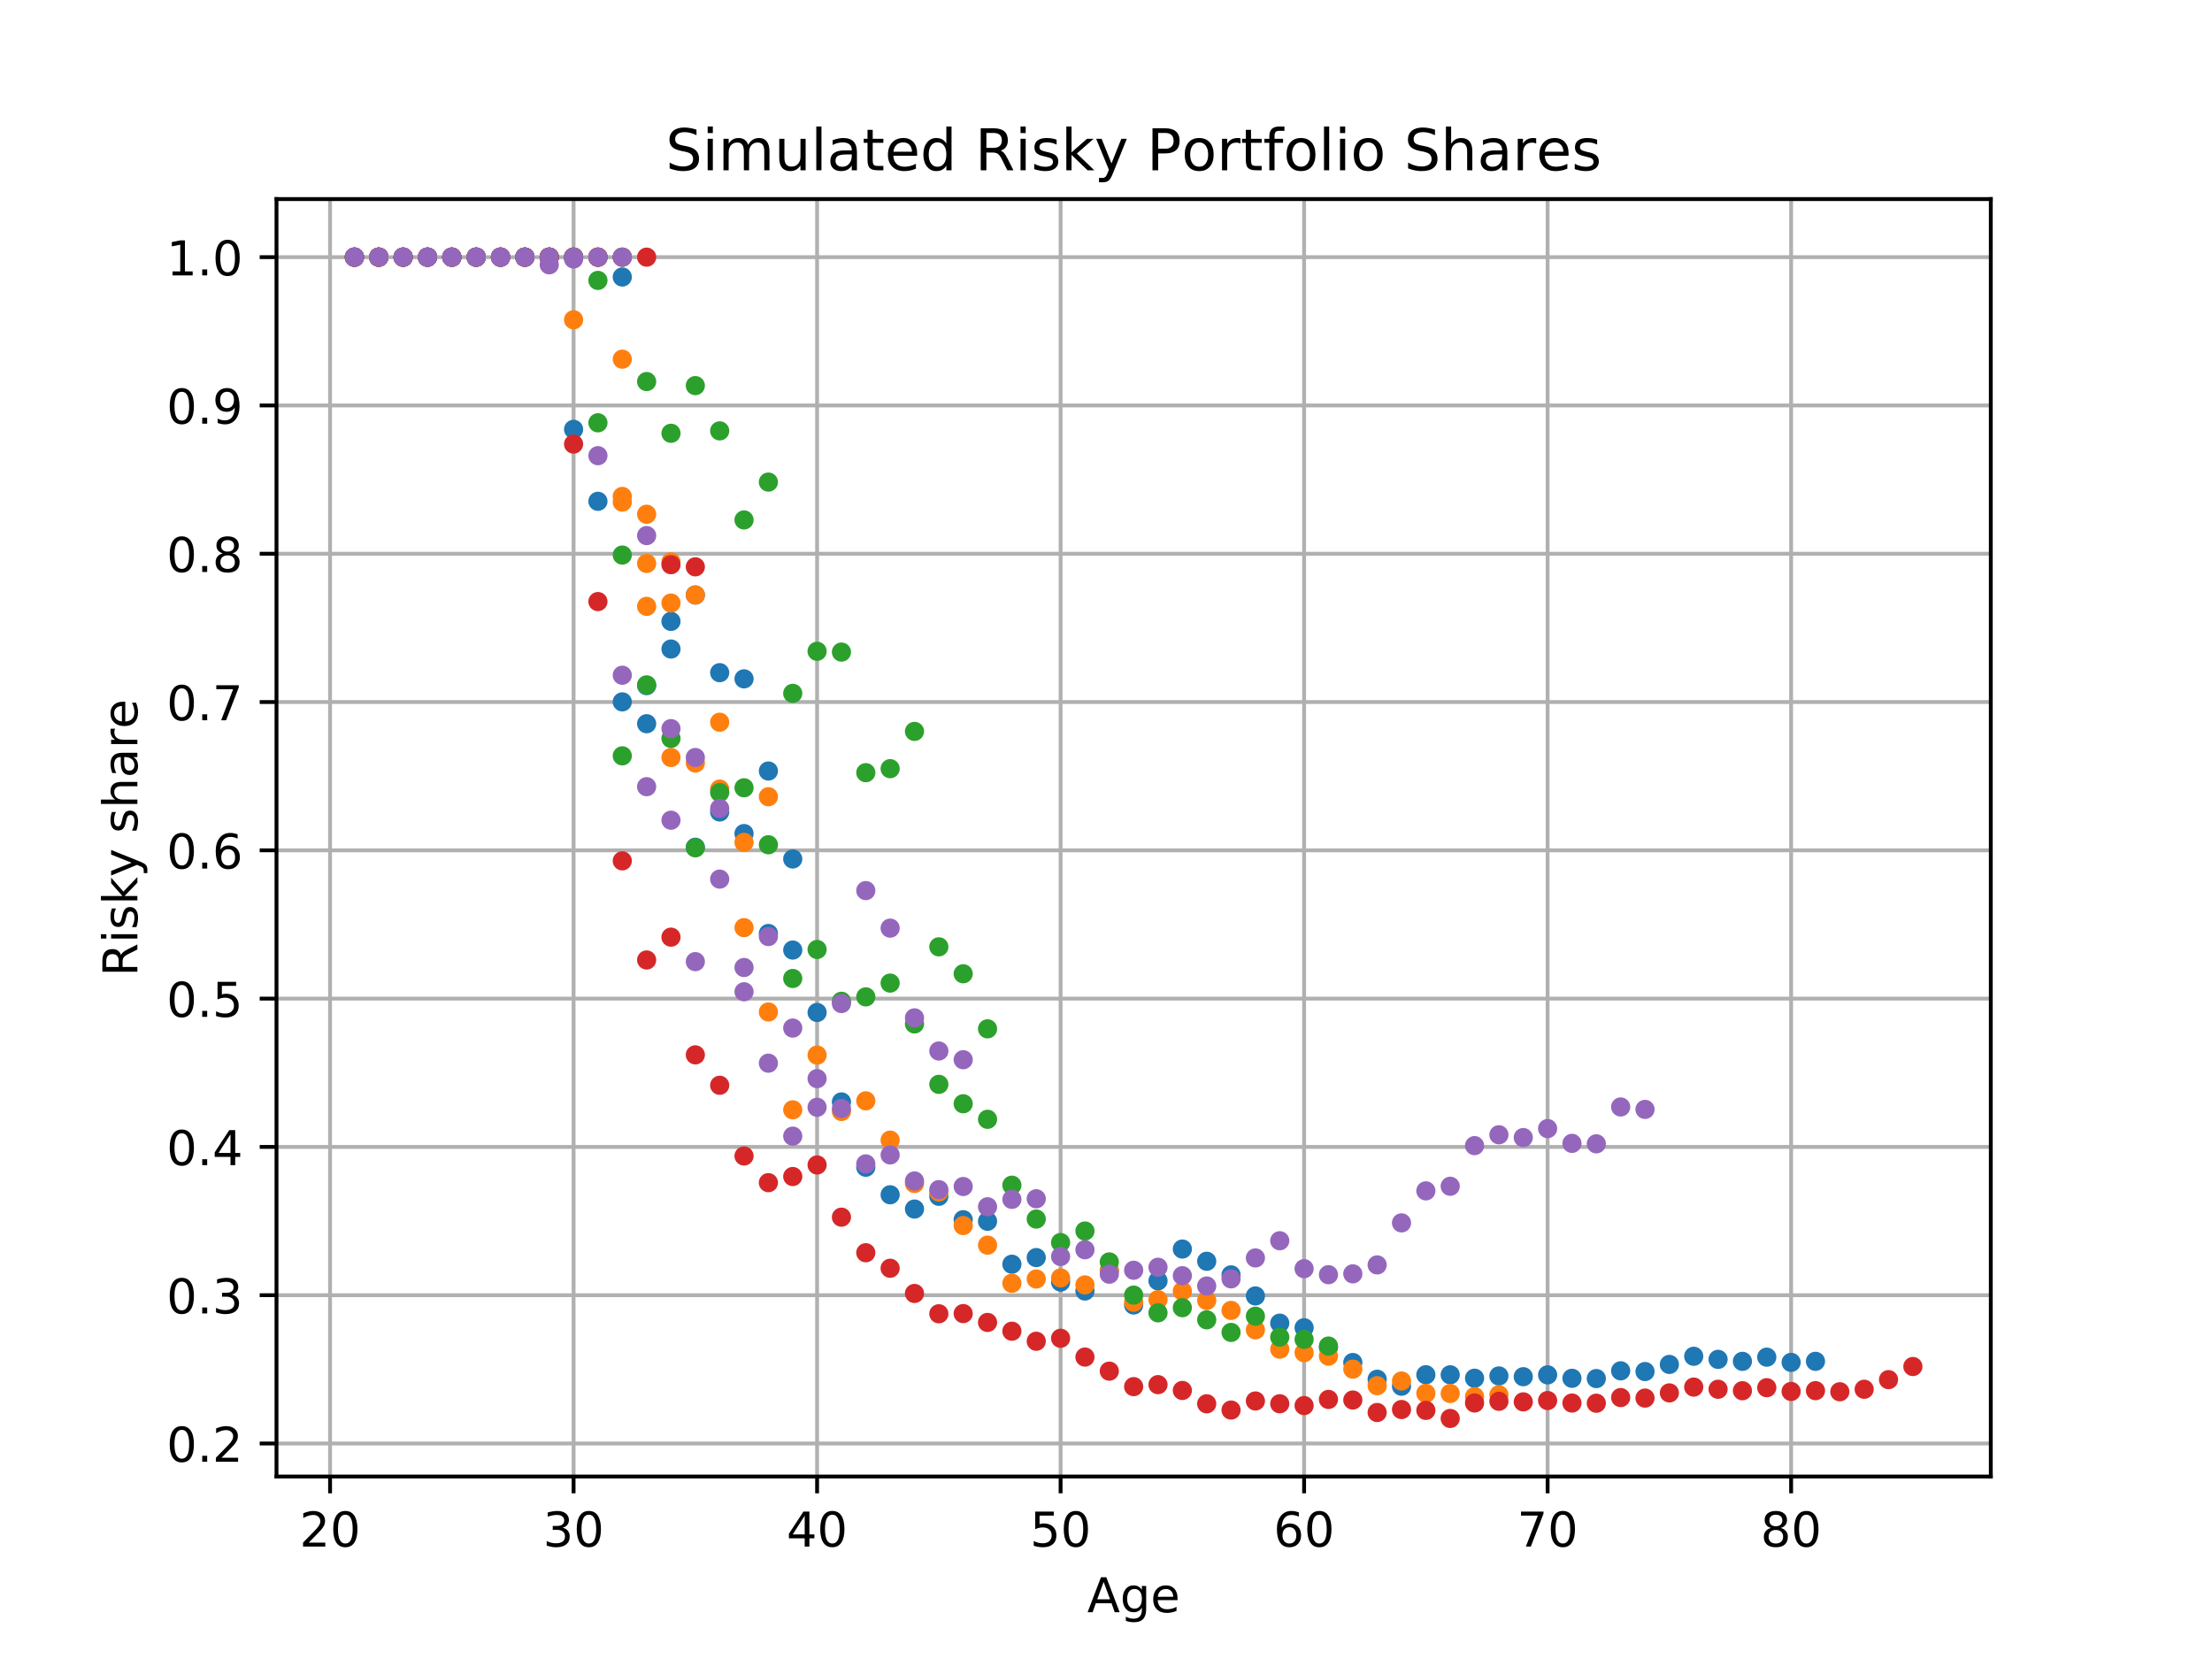 <?xml version="1.0" encoding="utf-8" standalone="no"?>
<!DOCTYPE svg PUBLIC "-//W3C//DTD SVG 1.1//EN"
  "http://www.w3.org/Graphics/SVG/1.1/DTD/svg11.dtd">
<!-- Created with matplotlib (https://matplotlib.org/) -->
<svg height="345.6pt" version="1.1" viewBox="0 0 460.8 345.6" width="460.8pt" xmlns="http://www.w3.org/2000/svg" xmlns:xlink="http://www.w3.org/1999/xlink">
 <defs>
  <style type="text/css">
*{stroke-linecap:butt;stroke-linejoin:round;}
  </style>
 </defs>
 <g id="figure_1">
  <g id="patch_1">
   <path d="M 0 345.6 
L 460.8 345.6 
L 460.8 0 
L 0 0 
z
" style="fill:#ffffff;"/>
  </g>
  <g id="axes_1">
   <g id="patch_2">
    <path d="M 57.6 307.584 
L 414.72 307.584 
L 414.72 41.472 
L 57.6 41.472 
z
" style="fill:#ffffff;"/>
   </g>
   <g id="matplotlib.axis_1">
    <g id="xtick_1">
     <g id="line2d_1">
      <path clip-path="url(#p400a1dc602)" d="M 68.76 307.584 
L 68.76 41.472 
" style="fill:none;stroke:#b0b0b0;stroke-linecap:square;stroke-width:0.8;"/>
     </g>
     <g id="line2d_2">
      <defs>
       <path d="M 0 0 
L 0 3.5 
" id="m27df81973a" style="stroke:#000000;stroke-width:0.8;"/>
      </defs>
      <g>
       <use style="stroke:#000000;stroke-width:0.8;" x="68.76" xlink:href="#m27df81973a" y="307.584"/>
      </g>
     </g>
     <g id="text_1">
      <!-- 20 -->
      <defs>
       <path d="M 19.188 8.297 
L 53.609 8.297 
L 53.609 0 
L 7.328 0 
L 7.328 8.297 
Q 12.938 14.109 22.625 23.891 
Q 32.328 33.688 34.812 36.531 
Q 39.547 41.844 41.422 45.531 
Q 43.312 49.219 43.312 52.781 
Q 43.312 58.594 39.234 62.25 
Q 35.156 65.922 28.609 65.922 
Q 23.969 65.922 18.812 64.312 
Q 13.672 62.703 7.812 59.422 
L 7.812 69.391 
Q 13.766 71.781 18.938 73 
Q 24.125 74.219 28.422 74.219 
Q 39.75 74.219 46.484 68.547 
Q 53.219 62.891 53.219 53.422 
Q 53.219 48.922 51.531 44.891 
Q 49.859 40.875 45.406 35.406 
Q 44.188 33.984 37.641 27.219 
Q 31.109 20.453 19.188 8.297 
z
" id="DejaVuSans-50"/>
       <path d="M 31.781 66.406 
Q 24.172 66.406 20.328 58.906 
Q 16.5 51.422 16.5 36.375 
Q 16.5 21.391 20.328 13.891 
Q 24.172 6.391 31.781 6.391 
Q 39.453 6.391 43.281 13.891 
Q 47.125 21.391 47.125 36.375 
Q 47.125 51.422 43.281 58.906 
Q 39.453 66.406 31.781 66.406 
z
M 31.781 74.219 
Q 44.047 74.219 50.516 64.516 
Q 56.984 54.828 56.984 36.375 
Q 56.984 17.969 50.516 8.266 
Q 44.047 -1.422 31.781 -1.422 
Q 19.531 -1.422 13.062 8.266 
Q 6.594 17.969 6.594 36.375 
Q 6.594 54.828 13.062 64.516 
Q 19.531 74.219 31.781 74.219 
z
" id="DejaVuSans-48"/>
      </defs>
      <g transform="translate(62.398 322.182)scale(0.1 -0.1)">
       <use xlink:href="#DejaVuSans-50"/>
       <use x="63.623" xlink:href="#DejaVuSans-48"/>
      </g>
     </g>
    </g>
    <g id="xtick_2">
     <g id="line2d_3">
      <path clip-path="url(#p400a1dc602)" d="M 119.487 307.584 
L 119.487 41.472 
" style="fill:none;stroke:#b0b0b0;stroke-linecap:square;stroke-width:0.8;"/>
     </g>
     <g id="line2d_4">
      <g>
       <use style="stroke:#000000;stroke-width:0.8;" x="119.487" xlink:href="#m27df81973a" y="307.584"/>
      </g>
     </g>
     <g id="text_2">
      <!-- 30 -->
      <defs>
       <path d="M 40.578 39.312 
Q 47.656 37.797 51.625 33 
Q 55.609 28.219 55.609 21.188 
Q 55.609 10.406 48.188 4.484 
Q 40.766 -1.422 27.094 -1.422 
Q 22.516 -1.422 17.656 -0.516 
Q 12.797 0.391 7.625 2.203 
L 7.625 11.719 
Q 11.719 9.328 16.594 8.109 
Q 21.484 6.891 26.812 6.891 
Q 36.078 6.891 40.938 10.547 
Q 45.797 14.203 45.797 21.188 
Q 45.797 27.641 41.281 31.266 
Q 36.766 34.906 28.719 34.906 
L 20.219 34.906 
L 20.219 43.016 
L 29.109 43.016 
Q 36.375 43.016 40.234 45.922 
Q 44.094 48.828 44.094 54.297 
Q 44.094 59.906 40.109 62.906 
Q 36.141 65.922 28.719 65.922 
Q 24.656 65.922 20.016 65.031 
Q 15.375 64.156 9.812 62.312 
L 9.812 71.094 
Q 15.438 72.656 20.344 73.438 
Q 25.25 74.219 29.594 74.219 
Q 40.828 74.219 47.359 69.109 
Q 53.906 64.016 53.906 55.328 
Q 53.906 49.266 50.438 45.094 
Q 46.969 40.922 40.578 39.312 
z
" id="DejaVuSans-51"/>
      </defs>
      <g transform="translate(113.125 322.182)scale(0.1 -0.1)">
       <use xlink:href="#DejaVuSans-51"/>
       <use x="63.623" xlink:href="#DejaVuSans-48"/>
      </g>
     </g>
    </g>
    <g id="xtick_3">
     <g id="line2d_5">
      <path clip-path="url(#p400a1dc602)" d="M 170.215 307.584 
L 170.215 41.472 
" style="fill:none;stroke:#b0b0b0;stroke-linecap:square;stroke-width:0.8;"/>
     </g>
     <g id="line2d_6">
      <g>
       <use style="stroke:#000000;stroke-width:0.8;" x="170.215" xlink:href="#m27df81973a" y="307.584"/>
      </g>
     </g>
     <g id="text_3">
      <!-- 40 -->
      <defs>
       <path d="M 37.797 64.312 
L 12.891 25.391 
L 37.797 25.391 
z
M 35.203 72.906 
L 47.609 72.906 
L 47.609 25.391 
L 58.016 25.391 
L 58.016 17.188 
L 47.609 17.188 
L 47.609 0 
L 37.797 0 
L 37.797 17.188 
L 4.891 17.188 
L 4.891 26.703 
z
" id="DejaVuSans-52"/>
      </defs>
      <g transform="translate(163.852 322.182)scale(0.1 -0.1)">
       <use xlink:href="#DejaVuSans-52"/>
       <use x="63.623" xlink:href="#DejaVuSans-48"/>
      </g>
     </g>
    </g>
    <g id="xtick_4">
     <g id="line2d_7">
      <path clip-path="url(#p400a1dc602)" d="M 220.942 307.584 
L 220.942 41.472 
" style="fill:none;stroke:#b0b0b0;stroke-linecap:square;stroke-width:0.8;"/>
     </g>
     <g id="line2d_8">
      <g>
       <use style="stroke:#000000;stroke-width:0.8;" x="220.942" xlink:href="#m27df81973a" y="307.584"/>
      </g>
     </g>
     <g id="text_4">
      <!-- 50 -->
      <defs>
       <path d="M 10.797 72.906 
L 49.516 72.906 
L 49.516 64.594 
L 19.828 64.594 
L 19.828 46.734 
Q 21.969 47.469 24.109 47.828 
Q 26.266 48.188 28.422 48.188 
Q 40.625 48.188 47.75 41.5 
Q 54.891 34.812 54.891 23.391 
Q 54.891 11.625 47.562 5.094 
Q 40.234 -1.422 26.906 -1.422 
Q 22.312 -1.422 17.547 -0.641 
Q 12.797 0.141 7.719 1.703 
L 7.719 11.625 
Q 12.109 9.234 16.797 8.062 
Q 21.484 6.891 26.703 6.891 
Q 35.156 6.891 40.078 11.328 
Q 45.016 15.766 45.016 23.391 
Q 45.016 31 40.078 35.438 
Q 35.156 39.891 26.703 39.891 
Q 22.75 39.891 18.812 39.016 
Q 14.891 38.141 10.797 36.281 
z
" id="DejaVuSans-53"/>
      </defs>
      <g transform="translate(214.579 322.182)scale(0.1 -0.1)">
       <use xlink:href="#DejaVuSans-53"/>
       <use x="63.623" xlink:href="#DejaVuSans-48"/>
      </g>
     </g>
    </g>
    <g id="xtick_5">
     <g id="line2d_9">
      <path clip-path="url(#p400a1dc602)" d="M 271.669 307.584 
L 271.669 41.472 
" style="fill:none;stroke:#b0b0b0;stroke-linecap:square;stroke-width:0.8;"/>
     </g>
     <g id="line2d_10">
      <g>
       <use style="stroke:#000000;stroke-width:0.8;" x="271.669" xlink:href="#m27df81973a" y="307.584"/>
      </g>
     </g>
     <g id="text_5">
      <!-- 60 -->
      <defs>
       <path d="M 33.016 40.375 
Q 26.375 40.375 22.484 35.828 
Q 18.609 31.297 18.609 23.391 
Q 18.609 15.531 22.484 10.953 
Q 26.375 6.391 33.016 6.391 
Q 39.656 6.391 43.531 10.953 
Q 47.406 15.531 47.406 23.391 
Q 47.406 31.297 43.531 35.828 
Q 39.656 40.375 33.016 40.375 
z
M 52.594 71.297 
L 52.594 62.312 
Q 48.875 64.062 45.094 64.984 
Q 41.312 65.922 37.594 65.922 
Q 27.828 65.922 22.672 59.328 
Q 17.531 52.734 16.797 39.406 
Q 19.672 43.656 24.016 45.922 
Q 28.375 48.188 33.594 48.188 
Q 44.578 48.188 50.953 41.516 
Q 57.328 34.859 57.328 23.391 
Q 57.328 12.156 50.688 5.359 
Q 44.047 -1.422 33.016 -1.422 
Q 20.359 -1.422 13.672 8.266 
Q 6.984 17.969 6.984 36.375 
Q 6.984 53.656 15.188 63.938 
Q 23.391 74.219 37.203 74.219 
Q 40.922 74.219 44.703 73.484 
Q 48.484 72.75 52.594 71.297 
z
" id="DejaVuSans-54"/>
      </defs>
      <g transform="translate(265.307 322.182)scale(0.1 -0.1)">
       <use xlink:href="#DejaVuSans-54"/>
       <use x="63.623" xlink:href="#DejaVuSans-48"/>
      </g>
     </g>
    </g>
    <g id="xtick_6">
     <g id="line2d_11">
      <path clip-path="url(#p400a1dc602)" d="M 322.396 307.584 
L 322.396 41.472 
" style="fill:none;stroke:#b0b0b0;stroke-linecap:square;stroke-width:0.8;"/>
     </g>
     <g id="line2d_12">
      <g>
       <use style="stroke:#000000;stroke-width:0.8;" x="322.396" xlink:href="#m27df81973a" y="307.584"/>
      </g>
     </g>
     <g id="text_6">
      <!-- 70 -->
      <defs>
       <path d="M 8.203 72.906 
L 55.078 72.906 
L 55.078 68.703 
L 28.609 0 
L 18.312 0 
L 43.219 64.594 
L 8.203 64.594 
z
" id="DejaVuSans-55"/>
      </defs>
      <g transform="translate(316.034 322.182)scale(0.1 -0.1)">
       <use xlink:href="#DejaVuSans-55"/>
       <use x="63.623" xlink:href="#DejaVuSans-48"/>
      </g>
     </g>
    </g>
    <g id="xtick_7">
     <g id="line2d_13">
      <path clip-path="url(#p400a1dc602)" d="M 373.124 307.584 
L 373.124 41.472 
" style="fill:none;stroke:#b0b0b0;stroke-linecap:square;stroke-width:0.8;"/>
     </g>
     <g id="line2d_14">
      <g>
       <use style="stroke:#000000;stroke-width:0.8;" x="373.124" xlink:href="#m27df81973a" y="307.584"/>
      </g>
     </g>
     <g id="text_7">
      <!-- 80 -->
      <defs>
       <path d="M 31.781 34.625 
Q 24.75 34.625 20.719 30.859 
Q 16.703 27.094 16.703 20.516 
Q 16.703 13.922 20.719 10.156 
Q 24.75 6.391 31.781 6.391 
Q 38.812 6.391 42.859 10.172 
Q 46.922 13.969 46.922 20.516 
Q 46.922 27.094 42.891 30.859 
Q 38.875 34.625 31.781 34.625 
z
M 21.922 38.812 
Q 15.578 40.375 12.031 44.719 
Q 8.5 49.078 8.5 55.328 
Q 8.5 64.062 14.719 69.141 
Q 20.953 74.219 31.781 74.219 
Q 42.672 74.219 48.875 69.141 
Q 55.078 64.062 55.078 55.328 
Q 55.078 49.078 51.531 44.719 
Q 48 40.375 41.703 38.812 
Q 48.828 37.156 52.797 32.312 
Q 56.781 27.484 56.781 20.516 
Q 56.781 9.906 50.312 4.234 
Q 43.844 -1.422 31.781 -1.422 
Q 19.734 -1.422 13.25 4.234 
Q 6.781 9.906 6.781 20.516 
Q 6.781 27.484 10.781 32.312 
Q 14.797 37.156 21.922 38.812 
z
M 18.312 54.391 
Q 18.312 48.734 21.844 45.562 
Q 25.391 42.391 31.781 42.391 
Q 38.141 42.391 41.719 45.562 
Q 45.312 48.734 45.312 54.391 
Q 45.312 60.062 41.719 63.234 
Q 38.141 66.406 31.781 66.406 
Q 25.391 66.406 21.844 63.234 
Q 18.312 60.062 18.312 54.391 
z
" id="DejaVuSans-56"/>
      </defs>
      <g transform="translate(366.761 322.182)scale(0.1 -0.1)">
       <use xlink:href="#DejaVuSans-56"/>
       <use x="63.623" xlink:href="#DejaVuSans-48"/>
      </g>
     </g>
    </g>
    <g id="text_8">
     <!-- Age -->
     <defs>
      <path d="M 34.188 63.188 
L 20.797 26.906 
L 47.609 26.906 
z
M 28.609 72.906 
L 39.797 72.906 
L 67.578 0 
L 57.328 0 
L 50.688 18.703 
L 17.828 18.703 
L 11.188 0 
L 0.781 0 
z
" id="DejaVuSans-65"/>
      <path d="M 45.406 27.984 
Q 45.406 37.75 41.375 43.109 
Q 37.359 48.484 30.078 48.484 
Q 22.859 48.484 18.828 43.109 
Q 14.797 37.75 14.797 27.984 
Q 14.797 18.266 18.828 12.891 
Q 22.859 7.516 30.078 7.516 
Q 37.359 7.516 41.375 12.891 
Q 45.406 18.266 45.406 27.984 
z
M 54.391 6.781 
Q 54.391 -7.172 48.188 -13.984 
Q 42 -20.797 29.203 -20.797 
Q 24.469 -20.797 20.266 -20.094 
Q 16.062 -19.391 12.109 -17.922 
L 12.109 -9.188 
Q 16.062 -11.328 19.922 -12.344 
Q 23.781 -13.375 27.781 -13.375 
Q 36.625 -13.375 41.016 -8.766 
Q 45.406 -4.156 45.406 5.172 
L 45.406 9.625 
Q 42.625 4.781 38.281 2.391 
Q 33.938 0 27.875 0 
Q 17.828 0 11.672 7.656 
Q 5.516 15.328 5.516 27.984 
Q 5.516 40.672 11.672 48.328 
Q 17.828 56 27.875 56 
Q 33.938 56 38.281 53.609 
Q 42.625 51.219 45.406 46.391 
L 45.406 54.688 
L 54.391 54.688 
z
" id="DejaVuSans-103"/>
      <path d="M 56.203 29.594 
L 56.203 25.203 
L 14.891 25.203 
Q 15.484 15.922 20.484 11.062 
Q 25.484 6.203 34.422 6.203 
Q 39.594 6.203 44.453 7.469 
Q 49.312 8.734 54.109 11.281 
L 54.109 2.781 
Q 49.266 0.734 44.188 -0.344 
Q 39.109 -1.422 33.891 -1.422 
Q 20.797 -1.422 13.156 6.188 
Q 5.516 13.812 5.516 26.812 
Q 5.516 40.234 12.766 48.109 
Q 20.016 56 32.328 56 
Q 43.359 56 49.781 48.891 
Q 56.203 41.797 56.203 29.594 
z
M 47.219 32.234 
Q 47.125 39.594 43.094 43.984 
Q 39.062 48.391 32.422 48.391 
Q 24.906 48.391 20.391 44.141 
Q 15.875 39.891 15.188 32.172 
z
" id="DejaVuSans-101"/>
     </defs>
     <g transform="translate(226.489 335.861)scale(0.1 -0.1)">
      <use xlink:href="#DejaVuSans-65"/>
      <use x="68.408" xlink:href="#DejaVuSans-103"/>
      <use x="131.885" xlink:href="#DejaVuSans-101"/>
     </g>
    </g>
   </g>
   <g id="matplotlib.axis_2">
    <g id="ytick_1">
     <g id="line2d_15">
      <path clip-path="url(#p400a1dc602)" d="M 57.6 300.707 
L 414.72 300.707 
" style="fill:none;stroke:#b0b0b0;stroke-linecap:square;stroke-width:0.8;"/>
     </g>
     <g id="line2d_16">
      <defs>
       <path d="M 0 0 
L -3.5 0 
" id="m67864a4592" style="stroke:#000000;stroke-width:0.8;"/>
      </defs>
      <g>
       <use style="stroke:#000000;stroke-width:0.8;" x="57.6" xlink:href="#m67864a4592" y="300.707"/>
      </g>
     </g>
     <g id="text_9">
      <!-- 0.2 -->
      <defs>
       <path d="M 10.688 12.406 
L 21 12.406 
L 21 0 
L 10.688 0 
z
" id="DejaVuSans-46"/>
      </defs>
      <g transform="translate(34.697 304.506)scale(0.1 -0.1)">
       <use xlink:href="#DejaVuSans-48"/>
       <use x="63.623" xlink:href="#DejaVuSans-46"/>
       <use x="95.41" xlink:href="#DejaVuSans-50"/>
      </g>
     </g>
    </g>
    <g id="ytick_2">
     <g id="line2d_17">
      <path clip-path="url(#p400a1dc602)" d="M 57.6 269.815 
L 414.72 269.815 
" style="fill:none;stroke:#b0b0b0;stroke-linecap:square;stroke-width:0.8;"/>
     </g>
     <g id="line2d_18">
      <g>
       <use style="stroke:#000000;stroke-width:0.8;" x="57.6" xlink:href="#m67864a4592" y="269.815"/>
      </g>
     </g>
     <g id="text_10">
      <!-- 0.3 -->
      <g transform="translate(34.697 273.614)scale(0.1 -0.1)">
       <use xlink:href="#DejaVuSans-48"/>
       <use x="63.623" xlink:href="#DejaVuSans-46"/>
       <use x="95.41" xlink:href="#DejaVuSans-51"/>
      </g>
     </g>
    </g>
    <g id="ytick_3">
     <g id="line2d_19">
      <path clip-path="url(#p400a1dc602)" d="M 57.6 238.922 
L 414.72 238.922 
" style="fill:none;stroke:#b0b0b0;stroke-linecap:square;stroke-width:0.8;"/>
     </g>
     <g id="line2d_20">
      <g>
       <use style="stroke:#000000;stroke-width:0.8;" x="57.6" xlink:href="#m67864a4592" y="238.922"/>
      </g>
     </g>
     <g id="text_11">
      <!-- 0.4 -->
      <g transform="translate(34.697 242.722)scale(0.1 -0.1)">
       <use xlink:href="#DejaVuSans-48"/>
       <use x="63.623" xlink:href="#DejaVuSans-46"/>
       <use x="95.41" xlink:href="#DejaVuSans-52"/>
      </g>
     </g>
    </g>
    <g id="ytick_4">
     <g id="line2d_21">
      <path clip-path="url(#p400a1dc602)" d="M 57.6 208.03 
L 414.72 208.03 
" style="fill:none;stroke:#b0b0b0;stroke-linecap:square;stroke-width:0.8;"/>
     </g>
     <g id="line2d_22">
      <g>
       <use style="stroke:#000000;stroke-width:0.8;" x="57.6" xlink:href="#m67864a4592" y="208.03"/>
      </g>
     </g>
     <g id="text_12">
      <!-- 0.5 -->
      <g transform="translate(34.697 211.829)scale(0.1 -0.1)">
       <use xlink:href="#DejaVuSans-48"/>
       <use x="63.623" xlink:href="#DejaVuSans-46"/>
       <use x="95.41" xlink:href="#DejaVuSans-53"/>
      </g>
     </g>
    </g>
    <g id="ytick_5">
     <g id="line2d_23">
      <path clip-path="url(#p400a1dc602)" d="M 57.6 177.138 
L 414.72 177.138 
" style="fill:none;stroke:#b0b0b0;stroke-linecap:square;stroke-width:0.8;"/>
     </g>
     <g id="line2d_24">
      <g>
       <use style="stroke:#000000;stroke-width:0.8;" x="57.6" xlink:href="#m67864a4592" y="177.138"/>
      </g>
     </g>
     <g id="text_13">
      <!-- 0.6 -->
      <g transform="translate(34.697 180.937)scale(0.1 -0.1)">
       <use xlink:href="#DejaVuSans-48"/>
       <use x="63.623" xlink:href="#DejaVuSans-46"/>
       <use x="95.41" xlink:href="#DejaVuSans-54"/>
      </g>
     </g>
    </g>
    <g id="ytick_6">
     <g id="line2d_25">
      <path clip-path="url(#p400a1dc602)" d="M 57.6 146.245 
L 414.72 146.245 
" style="fill:none;stroke:#b0b0b0;stroke-linecap:square;stroke-width:0.8;"/>
     </g>
     <g id="line2d_26">
      <g>
       <use style="stroke:#000000;stroke-width:0.8;" x="57.6" xlink:href="#m67864a4592" y="146.245"/>
      </g>
     </g>
     <g id="text_14">
      <!-- 0.7 -->
      <g transform="translate(34.697 150.044)scale(0.1 -0.1)">
       <use xlink:href="#DejaVuSans-48"/>
       <use x="63.623" xlink:href="#DejaVuSans-46"/>
       <use x="95.41" xlink:href="#DejaVuSans-55"/>
      </g>
     </g>
    </g>
    <g id="ytick_7">
     <g id="line2d_27">
      <path clip-path="url(#p400a1dc602)" d="M 57.6 115.353 
L 414.72 115.353 
" style="fill:none;stroke:#b0b0b0;stroke-linecap:square;stroke-width:0.8;"/>
     </g>
     <g id="line2d_28">
      <g>
       <use style="stroke:#000000;stroke-width:0.8;" x="57.6" xlink:href="#m67864a4592" y="115.353"/>
      </g>
     </g>
     <g id="text_15">
      <!-- 0.8 -->
      <g transform="translate(34.697 119.152)scale(0.1 -0.1)">
       <use xlink:href="#DejaVuSans-48"/>
       <use x="63.623" xlink:href="#DejaVuSans-46"/>
       <use x="95.41" xlink:href="#DejaVuSans-56"/>
      </g>
     </g>
    </g>
    <g id="ytick_8">
     <g id="line2d_29">
      <path clip-path="url(#p400a1dc602)" d="M 57.6 84.46 
L 414.72 84.46 
" style="fill:none;stroke:#b0b0b0;stroke-linecap:square;stroke-width:0.8;"/>
     </g>
     <g id="line2d_30">
      <g>
       <use style="stroke:#000000;stroke-width:0.8;" x="57.6" xlink:href="#m67864a4592" y="84.46"/>
      </g>
     </g>
     <g id="text_16">
      <!-- 0.9 -->
      <defs>
       <path d="M 10.984 1.516 
L 10.984 10.5 
Q 14.703 8.734 18.5 7.812 
Q 22.312 6.891 25.984 6.891 
Q 35.75 6.891 40.891 13.453 
Q 46.047 20.016 46.781 33.406 
Q 43.953 29.203 39.594 26.953 
Q 35.25 24.703 29.984 24.703 
Q 19.047 24.703 12.672 31.312 
Q 6.297 37.938 6.297 49.422 
Q 6.297 60.641 12.938 67.422 
Q 19.578 74.219 30.609 74.219 
Q 43.266 74.219 49.922 64.516 
Q 56.594 54.828 56.594 36.375 
Q 56.594 19.141 48.406 8.859 
Q 40.234 -1.422 26.422 -1.422 
Q 22.703 -1.422 18.891 -0.688 
Q 15.094 0.047 10.984 1.516 
z
M 30.609 32.422 
Q 37.25 32.422 41.125 36.953 
Q 45.016 41.5 45.016 49.422 
Q 45.016 57.281 41.125 61.844 
Q 37.25 66.406 30.609 66.406 
Q 23.969 66.406 20.094 61.844 
Q 16.219 57.281 16.219 49.422 
Q 16.219 41.5 20.094 36.953 
Q 23.969 32.422 30.609 32.422 
z
" id="DejaVuSans-57"/>
      </defs>
      <g transform="translate(34.697 88.26)scale(0.1 -0.1)">
       <use xlink:href="#DejaVuSans-48"/>
       <use x="63.623" xlink:href="#DejaVuSans-46"/>
       <use x="95.41" xlink:href="#DejaVuSans-57"/>
      </g>
     </g>
    </g>
    <g id="ytick_9">
     <g id="line2d_31">
      <path clip-path="url(#p400a1dc602)" d="M 57.6 53.568 
L 414.72 53.568 
" style="fill:none;stroke:#b0b0b0;stroke-linecap:square;stroke-width:0.8;"/>
     </g>
     <g id="line2d_32">
      <g>
       <use style="stroke:#000000;stroke-width:0.8;" x="57.6" xlink:href="#m67864a4592" y="53.568"/>
      </g>
     </g>
     <g id="text_17">
      <!-- 1.0 -->
      <defs>
       <path d="M 12.406 8.297 
L 28.516 8.297 
L 28.516 63.922 
L 10.984 60.406 
L 10.984 69.391 
L 28.422 72.906 
L 38.281 72.906 
L 38.281 8.297 
L 54.391 8.297 
L 54.391 0 
L 12.406 0 
z
" id="DejaVuSans-49"/>
      </defs>
      <g transform="translate(34.697 57.367)scale(0.1 -0.1)">
       <use xlink:href="#DejaVuSans-49"/>
       <use x="63.623" xlink:href="#DejaVuSans-46"/>
       <use x="95.41" xlink:href="#DejaVuSans-48"/>
      </g>
     </g>
    </g>
    <g id="text_18">
     <!-- Risky share -->
     <defs>
      <path d="M 44.391 34.188 
Q 47.562 33.109 50.562 29.594 
Q 53.562 26.078 56.594 19.922 
L 66.609 0 
L 56 0 
L 46.688 18.703 
Q 43.062 26.031 39.672 28.422 
Q 36.281 30.812 30.422 30.812 
L 19.672 30.812 
L 19.672 0 
L 9.812 0 
L 9.812 72.906 
L 32.078 72.906 
Q 44.578 72.906 50.734 67.672 
Q 56.891 62.453 56.891 51.906 
Q 56.891 45.016 53.688 40.469 
Q 50.484 35.938 44.391 34.188 
z
M 19.672 64.797 
L 19.672 38.922 
L 32.078 38.922 
Q 39.203 38.922 42.844 42.219 
Q 46.484 45.516 46.484 51.906 
Q 46.484 58.297 42.844 61.547 
Q 39.203 64.797 32.078 64.797 
z
" id="DejaVuSans-82"/>
      <path d="M 9.422 54.688 
L 18.406 54.688 
L 18.406 0 
L 9.422 0 
z
M 9.422 75.984 
L 18.406 75.984 
L 18.406 64.594 
L 9.422 64.594 
z
" id="DejaVuSans-105"/>
      <path d="M 44.281 53.078 
L 44.281 44.578 
Q 40.484 46.531 36.375 47.5 
Q 32.281 48.484 27.875 48.484 
Q 21.188 48.484 17.844 46.438 
Q 14.5 44.391 14.5 40.281 
Q 14.5 37.156 16.891 35.375 
Q 19.281 33.594 26.516 31.984 
L 29.594 31.297 
Q 39.156 29.25 43.188 25.516 
Q 47.219 21.781 47.219 15.094 
Q 47.219 7.469 41.188 3.016 
Q 35.156 -1.422 24.609 -1.422 
Q 20.219 -1.422 15.453 -0.562 
Q 10.688 0.297 5.422 2 
L 5.422 11.281 
Q 10.406 8.688 15.234 7.391 
Q 20.062 6.109 24.812 6.109 
Q 31.156 6.109 34.562 8.281 
Q 37.984 10.453 37.984 14.406 
Q 37.984 18.062 35.516 20.016 
Q 33.062 21.969 24.703 23.781 
L 21.578 24.516 
Q 13.234 26.266 9.516 29.906 
Q 5.812 33.547 5.812 39.891 
Q 5.812 47.609 11.281 51.797 
Q 16.75 56 26.812 56 
Q 31.781 56 36.172 55.266 
Q 40.578 54.547 44.281 53.078 
z
" id="DejaVuSans-115"/>
      <path d="M 9.078 75.984 
L 18.109 75.984 
L 18.109 31.109 
L 44.922 54.688 
L 56.391 54.688 
L 27.391 29.109 
L 57.625 0 
L 45.906 0 
L 18.109 26.703 
L 18.109 0 
L 9.078 0 
z
" id="DejaVuSans-107"/>
      <path d="M 32.172 -5.078 
Q 28.375 -14.844 24.75 -17.812 
Q 21.141 -20.797 15.094 -20.797 
L 7.906 -20.797 
L 7.906 -13.281 
L 13.188 -13.281 
Q 16.891 -13.281 18.938 -11.516 
Q 21 -9.766 23.484 -3.219 
L 25.094 0.875 
L 2.984 54.688 
L 12.5 54.688 
L 29.594 11.922 
L 46.688 54.688 
L 56.203 54.688 
z
" id="DejaVuSans-121"/>
      <path id="DejaVuSans-32"/>
      <path d="M 54.891 33.016 
L 54.891 0 
L 45.906 0 
L 45.906 32.719 
Q 45.906 40.484 42.875 44.328 
Q 39.844 48.188 33.797 48.188 
Q 26.516 48.188 22.312 43.547 
Q 18.109 38.922 18.109 30.906 
L 18.109 0 
L 9.078 0 
L 9.078 75.984 
L 18.109 75.984 
L 18.109 46.188 
Q 21.344 51.125 25.703 53.562 
Q 30.078 56 35.797 56 
Q 45.219 56 50.047 50.172 
Q 54.891 44.344 54.891 33.016 
z
" id="DejaVuSans-104"/>
      <path d="M 34.281 27.484 
Q 23.391 27.484 19.188 25 
Q 14.984 22.516 14.984 16.5 
Q 14.984 11.719 18.141 8.906 
Q 21.297 6.109 26.703 6.109 
Q 34.188 6.109 38.703 11.406 
Q 43.219 16.703 43.219 25.484 
L 43.219 27.484 
z
M 52.203 31.203 
L 52.203 0 
L 43.219 0 
L 43.219 8.297 
Q 40.141 3.328 35.547 0.953 
Q 30.953 -1.422 24.312 -1.422 
Q 15.922 -1.422 10.953 3.297 
Q 6 8.016 6 15.922 
Q 6 25.141 12.172 29.828 
Q 18.359 34.516 30.609 34.516 
L 43.219 34.516 
L 43.219 35.406 
Q 43.219 41.609 39.141 45 
Q 35.062 48.391 27.688 48.391 
Q 23 48.391 18.547 47.266 
Q 14.109 46.141 10.016 43.891 
L 10.016 52.203 
Q 14.938 54.109 19.578 55.047 
Q 24.219 56 28.609 56 
Q 40.484 56 46.344 49.844 
Q 52.203 43.703 52.203 31.203 
z
" id="DejaVuSans-97"/>
      <path d="M 41.109 46.297 
Q 39.594 47.172 37.812 47.578 
Q 36.031 48 33.891 48 
Q 26.266 48 22.188 43.047 
Q 18.109 38.094 18.109 28.812 
L 18.109 0 
L 9.078 0 
L 9.078 54.688 
L 18.109 54.688 
L 18.109 46.188 
Q 20.953 51.172 25.484 53.578 
Q 30.031 56 36.531 56 
Q 37.453 56 38.578 55.875 
Q 39.703 55.766 41.062 55.516 
z
" id="DejaVuSans-114"/>
     </defs>
     <g transform="translate(28.617 203.405)rotate(-90)scale(0.1 -0.1)">
      <use xlink:href="#DejaVuSans-82"/>
      <use x="69.482" xlink:href="#DejaVuSans-105"/>
      <use x="97.266" xlink:href="#DejaVuSans-115"/>
      <use x="149.365" xlink:href="#DejaVuSans-107"/>
      <use x="207.229" xlink:href="#DejaVuSans-121"/>
      <use x="266.408" xlink:href="#DejaVuSans-32"/>
      <use x="298.195" xlink:href="#DejaVuSans-115"/>
      <use x="350.295" xlink:href="#DejaVuSans-104"/>
      <use x="413.674" xlink:href="#DejaVuSans-97"/>
      <use x="474.953" xlink:href="#DejaVuSans-114"/>
      <use x="516.035" xlink:href="#DejaVuSans-101"/>
     </g>
    </g>
   </g>
   <g id="line2d_33">
    <defs>
     <path d="M 0 1.5 
C 0.398 1.5 0.779 1.342 1.061 1.061 
C 1.342 0.779 1.5 0.398 1.5 0 
C 1.5 -0.398 1.342 -0.779 1.061 -1.061 
C 0.779 -1.342 0.398 -1.5 0 -1.5 
C -0.398 -1.5 -0.779 -1.342 -1.061 -1.061 
C -1.342 -0.779 -1.5 -0.398 -1.5 0 
C -1.5 0.398 -1.342 0.779 -1.061 1.061 
C -0.779 1.342 -0.398 1.5 0 1.5 
z
" id="m88d5b42498" style="stroke:#1f77b4;"/>
    </defs>
    <g clip-path="url(#p400a1dc602)">
     <use style="fill:#1f77b4;stroke:#1f77b4;" x="73.833" xlink:href="#m88d5b42498" y="53.568"/>
     <use style="fill:#1f77b4;stroke:#1f77b4;" x="78.905" xlink:href="#m88d5b42498" y="53.568"/>
     <use style="fill:#1f77b4;stroke:#1f77b4;" x="83.978" xlink:href="#m88d5b42498" y="53.568"/>
     <use style="fill:#1f77b4;stroke:#1f77b4;" x="89.051" xlink:href="#m88d5b42498" y="53.568"/>
     <use style="fill:#1f77b4;stroke:#1f77b4;" x="94.124" xlink:href="#m88d5b42498" y="53.568"/>
     <use style="fill:#1f77b4;stroke:#1f77b4;" x="99.196" xlink:href="#m88d5b42498" y="53.568"/>
     <use style="fill:#1f77b4;stroke:#1f77b4;" x="104.269" xlink:href="#m88d5b42498" y="53.568"/>
     <use style="fill:#1f77b4;stroke:#1f77b4;" x="109.342" xlink:href="#m88d5b42498" y="53.568"/>
     <use style="fill:#1f77b4;stroke:#1f77b4;" x="114.415" xlink:href="#m88d5b42498" y="53.568"/>
     <use style="fill:#1f77b4;stroke:#1f77b4;" x="119.487" xlink:href="#m88d5b42498" y="89.438"/>
     <use style="fill:#1f77b4;stroke:#1f77b4;" x="124.56" xlink:href="#m88d5b42498" y="104.431"/>
     <use style="fill:#1f77b4;stroke:#1f77b4;" x="129.633" xlink:href="#m88d5b42498" y="146.215"/>
     <use style="fill:#1f77b4;stroke:#1f77b4;" x="134.705" xlink:href="#m88d5b42498" y="150.762"/>
     <use style="fill:#1f77b4;stroke:#1f77b4;" x="139.778" xlink:href="#m88d5b42498" y="135.204"/>
     <use style="fill:#1f77b4;stroke:#1f77b4;" x="144.851" xlink:href="#m88d5b42498" y="176.496"/>
     <use style="fill:#1f77b4;stroke:#1f77b4;" x="149.924" xlink:href="#m88d5b42498" y="169.146"/>
     <use style="fill:#1f77b4;stroke:#1f77b4;" x="154.996" xlink:href="#m88d5b42498" y="173.649"/>
     <use style="fill:#1f77b4;stroke:#1f77b4;" x="160.069" xlink:href="#m88d5b42498" y="194.465"/>
     <use style="fill:#1f77b4;stroke:#1f77b4;" x="165.142" xlink:href="#m88d5b42498" y="197.914"/>
     <use style="fill:#1f77b4;stroke:#1f77b4;" x="170.215" xlink:href="#m88d5b42498" y="210.917"/>
     <use style="fill:#1f77b4;stroke:#1f77b4;" x="175.287" xlink:href="#m88d5b42498" y="229.552"/>
     <use style="fill:#1f77b4;stroke:#1f77b4;" x="180.36" xlink:href="#m88d5b42498" y="243.155"/>
     <use style="fill:#1f77b4;stroke:#1f77b4;" x="185.433" xlink:href="#m88d5b42498" y="248.891"/>
     <use style="fill:#1f77b4;stroke:#1f77b4;" x="190.505" xlink:href="#m88d5b42498" y="251.866"/>
     <use style="fill:#1f77b4;stroke:#1f77b4;" x="195.578" xlink:href="#m88d5b42498" y="249.209"/>
     <use style="fill:#1f77b4;stroke:#1f77b4;" x="200.651" xlink:href="#m88d5b42498" y="254.086"/>
     <use style="fill:#1f77b4;stroke:#1f77b4;" x="205.724" xlink:href="#m88d5b42498" y="254.414"/>
     <use style="fill:#1f77b4;stroke:#1f77b4;" x="210.796" xlink:href="#m88d5b42498" y="263.361"/>
     <use style="fill:#1f77b4;stroke:#1f77b4;" x="215.869" xlink:href="#m88d5b42498" y="261.977"/>
     <use style="fill:#1f77b4;stroke:#1f77b4;" x="220.942" xlink:href="#m88d5b42498" y="267.075"/>
     <use style="fill:#1f77b4;stroke:#1f77b4;" x="226.015" xlink:href="#m88d5b42498" y="268.943"/>
     <use style="fill:#1f77b4;stroke:#1f77b4;" x="231.087" xlink:href="#m88d5b42498" y="264.696"/>
     <use style="fill:#1f77b4;stroke:#1f77b4;" x="236.16" xlink:href="#m88d5b42498" y="271.853"/>
     <use style="fill:#1f77b4;stroke:#1f77b4;" x="241.233" xlink:href="#m88d5b42498" y="266.818"/>
     <use style="fill:#1f77b4;stroke:#1f77b4;" x="246.305" xlink:href="#m88d5b42498" y="260.199"/>
     <use style="fill:#1f77b4;stroke:#1f77b4;" x="251.378" xlink:href="#m88d5b42498" y="262.745"/>
     <use style="fill:#1f77b4;stroke:#1f77b4;" x="256.451" xlink:href="#m88d5b42498" y="265.581"/>
     <use style="fill:#1f77b4;stroke:#1f77b4;" x="261.524" xlink:href="#m88d5b42498" y="269.968"/>
     <use style="fill:#1f77b4;stroke:#1f77b4;" x="266.596" xlink:href="#m88d5b42498" y="275.636"/>
     <use style="fill:#1f77b4;stroke:#1f77b4;" x="271.669" xlink:href="#m88d5b42498" y="276.593"/>
     <use style="fill:#1f77b4;stroke:#1f77b4;" x="276.742" xlink:href="#m88d5b42498" y="280.704"/>
     <use style="fill:#1f77b4;stroke:#1f77b4;" x="281.815" xlink:href="#m88d5b42498" y="283.836"/>
     <use style="fill:#1f77b4;stroke:#1f77b4;" x="286.887" xlink:href="#m88d5b42498" y="287.322"/>
     <use style="fill:#1f77b4;stroke:#1f77b4;" x="291.96" xlink:href="#m88d5b42498" y="288.77"/>
     <use style="fill:#1f77b4;stroke:#1f77b4;" x="297.033" xlink:href="#m88d5b42498" y="286.383"/>
     <use style="fill:#1f77b4;stroke:#1f77b4;" x="302.105" xlink:href="#m88d5b42498" y="286.398"/>
     <use style="fill:#1f77b4;stroke:#1f77b4;" x="307.178" xlink:href="#m88d5b42498" y="287.109"/>
     <use style="fill:#1f77b4;stroke:#1f77b4;" x="312.251" xlink:href="#m88d5b42498" y="286.635"/>
     <use style="fill:#1f77b4;stroke:#1f77b4;" x="317.324" xlink:href="#m88d5b42498" y="286.791"/>
     <use style="fill:#1f77b4;stroke:#1f77b4;" x="322.396" xlink:href="#m88d5b42498" y="286.412"/>
     <use style="fill:#1f77b4;stroke:#1f77b4;" x="327.469" xlink:href="#m88d5b42498" y="287.125"/>
     <use style="fill:#1f77b4;stroke:#1f77b4;" x="332.542" xlink:href="#m88d5b42498" y="287.181"/>
     <use style="fill:#1f77b4;stroke:#1f77b4;" x="337.615" xlink:href="#m88d5b42498" y="285.568"/>
     <use style="fill:#1f77b4;stroke:#1f77b4;" x="342.687" xlink:href="#m88d5b42498" y="285.717"/>
     <use style="fill:#1f77b4;stroke:#1f77b4;" x="347.76" xlink:href="#m88d5b42498" y="284.235"/>
     <use style="fill:#1f77b4;stroke:#1f77b4;" x="352.833" xlink:href="#m88d5b42498" y="282.536"/>
     <use style="fill:#1f77b4;stroke:#1f77b4;" x="357.905" xlink:href="#m88d5b42498" y="283.181"/>
     <use style="fill:#1f77b4;stroke:#1f77b4;" x="362.978" xlink:href="#m88d5b42498" y="283.596"/>
     <use style="fill:#1f77b4;stroke:#1f77b4;" x="368.051" xlink:href="#m88d5b42498" y="282.72"/>
     <use style="fill:#1f77b4;stroke:#1f77b4;" x="373.124" xlink:href="#m88d5b42498" y="283.807"/>
     <use style="fill:#1f77b4;stroke:#1f77b4;" x="378.196" xlink:href="#m88d5b42498" y="283.586"/>
     <use style="fill:#1f77b4;stroke:#1f77b4;" x="73.833" xlink:href="#m88d5b42498" y="53.568"/>
     <use style="fill:#1f77b4;stroke:#1f77b4;" x="78.905" xlink:href="#m88d5b42498" y="53.568"/>
     <use style="fill:#1f77b4;stroke:#1f77b4;" x="83.978" xlink:href="#m88d5b42498" y="53.568"/>
     <use style="fill:#1f77b4;stroke:#1f77b4;" x="89.051" xlink:href="#m88d5b42498" y="53.568"/>
     <use style="fill:#1f77b4;stroke:#1f77b4;" x="94.124" xlink:href="#m88d5b42498" y="53.568"/>
     <use style="fill:#1f77b4;stroke:#1f77b4;" x="99.196" xlink:href="#m88d5b42498" y="53.568"/>
     <use style="fill:#1f77b4;stroke:#1f77b4;" x="104.269" xlink:href="#m88d5b42498" y="53.568"/>
     <use style="fill:#1f77b4;stroke:#1f77b4;" x="109.342" xlink:href="#m88d5b42498" y="53.568"/>
     <use style="fill:#1f77b4;stroke:#1f77b4;" x="114.415" xlink:href="#m88d5b42498" y="53.568"/>
     <use style="fill:#1f77b4;stroke:#1f77b4;" x="119.487" xlink:href="#m88d5b42498" y="53.568"/>
     <use style="fill:#1f77b4;stroke:#1f77b4;" x="124.56" xlink:href="#m88d5b42498" y="53.568"/>
     <use style="fill:#1f77b4;stroke:#1f77b4;" x="129.633" xlink:href="#m88d5b42498" y="57.705"/>
     <use style="fill:#1f77b4;stroke:#1f77b4;" x="134.705" xlink:href="#m88d5b42498" y="142.829"/>
     <use style="fill:#1f77b4;stroke:#1f77b4;" x="139.778" xlink:href="#m88d5b42498" y="129.443"/>
     <use style="fill:#1f77b4;stroke:#1f77b4;" x="144.851" xlink:href="#m88d5b42498" y="123.954"/>
     <use style="fill:#1f77b4;stroke:#1f77b4;" x="149.924" xlink:href="#m88d5b42498" y="140.13"/>
     <use style="fill:#1f77b4;stroke:#1f77b4;" x="154.996" xlink:href="#m88d5b42498" y="141.417"/>
     <use style="fill:#1f77b4;stroke:#1f77b4;" x="160.069" xlink:href="#m88d5b42498" y="160.618"/>
     <use style="fill:#1f77b4;stroke:#1f77b4;" x="165.142" xlink:href="#m88d5b42498" y="178.94"/>
    </g>
   </g>
   <g id="line2d_34">
    <defs>
     <path d="M 0 1.5 
C 0.398 1.5 0.779 1.342 1.061 1.061 
C 1.342 0.779 1.5 0.398 1.5 0 
C 1.5 -0.398 1.342 -0.779 1.061 -1.061 
C 0.779 -1.342 0.398 -1.5 0 -1.5 
C -0.398 -1.5 -0.779 -1.342 -1.061 -1.061 
C -1.342 -0.779 -1.5 -0.398 -1.5 0 
C -1.5 0.398 -1.342 0.779 -1.061 1.061 
C -0.779 1.342 -0.398 1.5 0 1.5 
z
" id="me699a084d7" style="stroke:#ff7f0e;"/>
    </defs>
    <g clip-path="url(#p400a1dc602)">
     <use style="fill:#ff7f0e;stroke:#ff7f0e;" x="73.833" xlink:href="#me699a084d7" y="53.568"/>
     <use style="fill:#ff7f0e;stroke:#ff7f0e;" x="78.905" xlink:href="#me699a084d7" y="53.568"/>
     <use style="fill:#ff7f0e;stroke:#ff7f0e;" x="83.978" xlink:href="#me699a084d7" y="53.568"/>
     <use style="fill:#ff7f0e;stroke:#ff7f0e;" x="89.051" xlink:href="#me699a084d7" y="53.568"/>
     <use style="fill:#ff7f0e;stroke:#ff7f0e;" x="94.124" xlink:href="#me699a084d7" y="53.568"/>
     <use style="fill:#ff7f0e;stroke:#ff7f0e;" x="99.196" xlink:href="#me699a084d7" y="53.568"/>
     <use style="fill:#ff7f0e;stroke:#ff7f0e;" x="104.269" xlink:href="#me699a084d7" y="53.568"/>
     <use style="fill:#ff7f0e;stroke:#ff7f0e;" x="109.342" xlink:href="#me699a084d7" y="53.568"/>
     <use style="fill:#ff7f0e;stroke:#ff7f0e;" x="114.415" xlink:href="#me699a084d7" y="53.568"/>
     <use style="fill:#ff7f0e;stroke:#ff7f0e;" x="119.487" xlink:href="#me699a084d7" y="53.568"/>
     <use style="fill:#ff7f0e;stroke:#ff7f0e;" x="124.56" xlink:href="#me699a084d7" y="53.568"/>
     <use style="fill:#ff7f0e;stroke:#ff7f0e;" x="129.633" xlink:href="#me699a084d7" y="104.596"/>
     <use style="fill:#ff7f0e;stroke:#ff7f0e;" x="134.705" xlink:href="#me699a084d7" y="126.317"/>
     <use style="fill:#ff7f0e;stroke:#ff7f0e;" x="139.778" xlink:href="#me699a084d7" y="125.624"/>
     <use style="fill:#ff7f0e;stroke:#ff7f0e;" x="144.851" xlink:href="#me699a084d7" y="158.944"/>
     <use style="fill:#ff7f0e;stroke:#ff7f0e;" x="149.924" xlink:href="#me699a084d7" y="164.384"/>
     <use style="fill:#ff7f0e;stroke:#ff7f0e;" x="154.996" xlink:href="#me699a084d7" y="193.244"/>
     <use style="fill:#ff7f0e;stroke:#ff7f0e;" x="160.069" xlink:href="#me699a084d7" y="210.815"/>
     <use style="fill:#ff7f0e;stroke:#ff7f0e;" x="165.142" xlink:href="#me699a084d7" y="231.195"/>
     <use style="fill:#ff7f0e;stroke:#ff7f0e;" x="170.215" xlink:href="#me699a084d7" y="219.795"/>
     <use style="fill:#ff7f0e;stroke:#ff7f0e;" x="175.287" xlink:href="#me699a084d7" y="231.54"/>
     <use style="fill:#ff7f0e;stroke:#ff7f0e;" x="180.36" xlink:href="#me699a084d7" y="229.327"/>
     <use style="fill:#ff7f0e;stroke:#ff7f0e;" x="185.433" xlink:href="#me699a084d7" y="237.513"/>
     <use style="fill:#ff7f0e;stroke:#ff7f0e;" x="190.505" xlink:href="#me699a084d7" y="246.542"/>
     <use style="fill:#ff7f0e;stroke:#ff7f0e;" x="195.578" xlink:href="#me699a084d7" y="248.316"/>
     <use style="fill:#ff7f0e;stroke:#ff7f0e;" x="200.651" xlink:href="#me699a084d7" y="255.302"/>
     <use style="fill:#ff7f0e;stroke:#ff7f0e;" x="205.724" xlink:href="#me699a084d7" y="259.388"/>
     <use style="fill:#ff7f0e;stroke:#ff7f0e;" x="210.796" xlink:href="#me699a084d7" y="267.328"/>
     <use style="fill:#ff7f0e;stroke:#ff7f0e;" x="215.869" xlink:href="#me699a084d7" y="266.438"/>
     <use style="fill:#ff7f0e;stroke:#ff7f0e;" x="220.942" xlink:href="#me699a084d7" y="266.214"/>
     <use style="fill:#ff7f0e;stroke:#ff7f0e;" x="226.015" xlink:href="#me699a084d7" y="267.672"/>
     <use style="fill:#ff7f0e;stroke:#ff7f0e;" x="231.087" xlink:href="#me699a084d7" y="264.682"/>
     <use style="fill:#ff7f0e;stroke:#ff7f0e;" x="236.16" xlink:href="#me699a084d7" y="271.286"/>
     <use style="fill:#ff7f0e;stroke:#ff7f0e;" x="241.233" xlink:href="#me699a084d7" y="270.735"/>
     <use style="fill:#ff7f0e;stroke:#ff7f0e;" x="246.305" xlink:href="#me699a084d7" y="268.971"/>
     <use style="fill:#ff7f0e;stroke:#ff7f0e;" x="251.378" xlink:href="#me699a084d7" y="270.909"/>
     <use style="fill:#ff7f0e;stroke:#ff7f0e;" x="256.451" xlink:href="#me699a084d7" y="272.979"/>
     <use style="fill:#ff7f0e;stroke:#ff7f0e;" x="261.524" xlink:href="#me699a084d7" y="277.035"/>
     <use style="fill:#ff7f0e;stroke:#ff7f0e;" x="266.596" xlink:href="#me699a084d7" y="281.057"/>
     <use style="fill:#ff7f0e;stroke:#ff7f0e;" x="271.669" xlink:href="#me699a084d7" y="281.787"/>
     <use style="fill:#ff7f0e;stroke:#ff7f0e;" x="276.742" xlink:href="#me699a084d7" y="282.515"/>
     <use style="fill:#ff7f0e;stroke:#ff7f0e;" x="281.815" xlink:href="#me699a084d7" y="285.214"/>
     <use style="fill:#ff7f0e;stroke:#ff7f0e;" x="286.887" xlink:href="#me699a084d7" y="288.662"/>
     <use style="fill:#ff7f0e;stroke:#ff7f0e;" x="291.96" xlink:href="#me699a084d7" y="287.687"/>
     <use style="fill:#ff7f0e;stroke:#ff7f0e;" x="297.033" xlink:href="#me699a084d7" y="290.256"/>
     <use style="fill:#ff7f0e;stroke:#ff7f0e;" x="302.105" xlink:href="#me699a084d7" y="290.29"/>
     <use style="fill:#ff7f0e;stroke:#ff7f0e;" x="307.178" xlink:href="#me699a084d7" y="290.943"/>
     <use style="fill:#ff7f0e;stroke:#ff7f0e;" x="312.251" xlink:href="#me699a084d7" y="290.559"/>
     <use style="fill:#ff7f0e;stroke:#ff7f0e;" x="73.833" xlink:href="#me699a084d7" y="53.568"/>
     <use style="fill:#ff7f0e;stroke:#ff7f0e;" x="78.905" xlink:href="#me699a084d7" y="53.568"/>
     <use style="fill:#ff7f0e;stroke:#ff7f0e;" x="83.978" xlink:href="#me699a084d7" y="53.568"/>
     <use style="fill:#ff7f0e;stroke:#ff7f0e;" x="89.051" xlink:href="#me699a084d7" y="53.568"/>
     <use style="fill:#ff7f0e;stroke:#ff7f0e;" x="94.124" xlink:href="#me699a084d7" y="53.568"/>
     <use style="fill:#ff7f0e;stroke:#ff7f0e;" x="99.196" xlink:href="#me699a084d7" y="53.568"/>
     <use style="fill:#ff7f0e;stroke:#ff7f0e;" x="104.269" xlink:href="#me699a084d7" y="53.568"/>
     <use style="fill:#ff7f0e;stroke:#ff7f0e;" x="109.342" xlink:href="#me699a084d7" y="53.568"/>
     <use style="fill:#ff7f0e;stroke:#ff7f0e;" x="114.415" xlink:href="#me699a084d7" y="53.568"/>
     <use style="fill:#ff7f0e;stroke:#ff7f0e;" x="119.487" xlink:href="#me699a084d7" y="66.62"/>
     <use style="fill:#ff7f0e;stroke:#ff7f0e;" x="124.56" xlink:href="#me699a084d7" y="53.568"/>
     <use style="fill:#ff7f0e;stroke:#ff7f0e;" x="129.633" xlink:href="#me699a084d7" y="74.822"/>
     <use style="fill:#ff7f0e;stroke:#ff7f0e;" x="134.705" xlink:href="#me699a084d7" y="117.375"/>
     <use style="fill:#ff7f0e;stroke:#ff7f0e;" x="139.778" xlink:href="#me699a084d7" y="157.8"/>
     <use style="fill:#ff7f0e;stroke:#ff7f0e;" x="73.833" xlink:href="#me699a084d7" y="53.568"/>
     <use style="fill:#ff7f0e;stroke:#ff7f0e;" x="78.905" xlink:href="#me699a084d7" y="53.568"/>
     <use style="fill:#ff7f0e;stroke:#ff7f0e;" x="83.978" xlink:href="#me699a084d7" y="53.568"/>
     <use style="fill:#ff7f0e;stroke:#ff7f0e;" x="89.051" xlink:href="#me699a084d7" y="53.568"/>
     <use style="fill:#ff7f0e;stroke:#ff7f0e;" x="94.124" xlink:href="#me699a084d7" y="53.568"/>
     <use style="fill:#ff7f0e;stroke:#ff7f0e;" x="99.196" xlink:href="#me699a084d7" y="53.568"/>
     <use style="fill:#ff7f0e;stroke:#ff7f0e;" x="104.269" xlink:href="#me699a084d7" y="53.568"/>
     <use style="fill:#ff7f0e;stroke:#ff7f0e;" x="109.342" xlink:href="#me699a084d7" y="53.568"/>
     <use style="fill:#ff7f0e;stroke:#ff7f0e;" x="114.415" xlink:href="#me699a084d7" y="53.568"/>
     <use style="fill:#ff7f0e;stroke:#ff7f0e;" x="119.487" xlink:href="#me699a084d7" y="53.568"/>
     <use style="fill:#ff7f0e;stroke:#ff7f0e;" x="124.56" xlink:href="#me699a084d7" y="53.568"/>
     <use style="fill:#ff7f0e;stroke:#ff7f0e;" x="129.633" xlink:href="#me699a084d7" y="103.418"/>
     <use style="fill:#ff7f0e;stroke:#ff7f0e;" x="134.705" xlink:href="#me699a084d7" y="107.127"/>
     <use style="fill:#ff7f0e;stroke:#ff7f0e;" x="139.778" xlink:href="#me699a084d7" y="117.056"/>
     <use style="fill:#ff7f0e;stroke:#ff7f0e;" x="144.851" xlink:href="#me699a084d7" y="123.938"/>
     <use style="fill:#ff7f0e;stroke:#ff7f0e;" x="149.924" xlink:href="#me699a084d7" y="150.456"/>
     <use style="fill:#ff7f0e;stroke:#ff7f0e;" x="154.996" xlink:href="#me699a084d7" y="175.48"/>
     <use style="fill:#ff7f0e;stroke:#ff7f0e;" x="160.069" xlink:href="#me699a084d7" y="165.974"/>
    </g>
   </g>
   <g id="line2d_35">
    <defs>
     <path d="M 0 1.5 
C 0.398 1.5 0.779 1.342 1.061 1.061 
C 1.342 0.779 1.5 0.398 1.5 0 
C 1.5 -0.398 1.342 -0.779 1.061 -1.061 
C 0.779 -1.342 0.398 -1.5 0 -1.5 
C -0.398 -1.5 -0.779 -1.342 -1.061 -1.061 
C -1.342 -0.779 -1.5 -0.398 -1.5 0 
C -1.5 0.398 -1.342 0.779 -1.061 1.061 
C -0.779 1.342 -0.398 1.5 0 1.5 
z
" id="m2c59149982" style="stroke:#2ca02c;"/>
    </defs>
    <g clip-path="url(#p400a1dc602)">
     <use style="fill:#2ca02c;stroke:#2ca02c;" x="73.833" xlink:href="#m2c59149982" y="53.568"/>
     <use style="fill:#2ca02c;stroke:#2ca02c;" x="78.905" xlink:href="#m2c59149982" y="53.568"/>
     <use style="fill:#2ca02c;stroke:#2ca02c;" x="83.978" xlink:href="#m2c59149982" y="53.568"/>
     <use style="fill:#2ca02c;stroke:#2ca02c;" x="89.051" xlink:href="#m2c59149982" y="53.568"/>
     <use style="fill:#2ca02c;stroke:#2ca02c;" x="94.124" xlink:href="#m2c59149982" y="53.568"/>
     <use style="fill:#2ca02c;stroke:#2ca02c;" x="99.196" xlink:href="#m2c59149982" y="53.568"/>
     <use style="fill:#2ca02c;stroke:#2ca02c;" x="104.269" xlink:href="#m2c59149982" y="53.568"/>
     <use style="fill:#2ca02c;stroke:#2ca02c;" x="109.342" xlink:href="#m2c59149982" y="53.568"/>
     <use style="fill:#2ca02c;stroke:#2ca02c;" x="114.415" xlink:href="#m2c59149982" y="53.568"/>
     <use style="fill:#2ca02c;stroke:#2ca02c;" x="119.487" xlink:href="#m2c59149982" y="53.568"/>
     <use style="fill:#2ca02c;stroke:#2ca02c;" x="124.56" xlink:href="#m2c59149982" y="53.568"/>
     <use style="fill:#2ca02c;stroke:#2ca02c;" x="129.633" xlink:href="#m2c59149982" y="157.458"/>
     <use style="fill:#2ca02c;stroke:#2ca02c;" x="134.705" xlink:href="#m2c59149982" y="142.671"/>
     <use style="fill:#2ca02c;stroke:#2ca02c;" x="139.778" xlink:href="#m2c59149982" y="153.826"/>
     <use style="fill:#2ca02c;stroke:#2ca02c;" x="144.851" xlink:href="#m2c59149982" y="176.613"/>
     <use style="fill:#2ca02c;stroke:#2ca02c;" x="149.924" xlink:href="#m2c59149982" y="165.1"/>
     <use style="fill:#2ca02c;stroke:#2ca02c;" x="154.996" xlink:href="#m2c59149982" y="164.111"/>
     <use style="fill:#2ca02c;stroke:#2ca02c;" x="160.069" xlink:href="#m2c59149982" y="175.979"/>
     <use style="fill:#2ca02c;stroke:#2ca02c;" x="165.142" xlink:href="#m2c59149982" y="203.835"/>
     <use style="fill:#2ca02c;stroke:#2ca02c;" x="170.215" xlink:href="#m2c59149982" y="197.794"/>
     <use style="fill:#2ca02c;stroke:#2ca02c;" x="175.287" xlink:href="#m2c59149982" y="208.582"/>
     <use style="fill:#2ca02c;stroke:#2ca02c;" x="180.36" xlink:href="#m2c59149982" y="207.668"/>
     <use style="fill:#2ca02c;stroke:#2ca02c;" x="185.433" xlink:href="#m2c59149982" y="204.796"/>
     <use style="fill:#2ca02c;stroke:#2ca02c;" x="190.505" xlink:href="#m2c59149982" y="213.302"/>
     <use style="fill:#2ca02c;stroke:#2ca02c;" x="195.578" xlink:href="#m2c59149982" y="225.89"/>
     <use style="fill:#2ca02c;stroke:#2ca02c;" x="200.651" xlink:href="#m2c59149982" y="229.933"/>
     <use style="fill:#2ca02c;stroke:#2ca02c;" x="205.724" xlink:href="#m2c59149982" y="233.171"/>
     <use style="fill:#2ca02c;stroke:#2ca02c;" x="210.796" xlink:href="#m2c59149982" y="246.899"/>
     <use style="fill:#2ca02c;stroke:#2ca02c;" x="215.869" xlink:href="#m2c59149982" y="253.951"/>
     <use style="fill:#2ca02c;stroke:#2ca02c;" x="220.942" xlink:href="#m2c59149982" y="258.842"/>
     <use style="fill:#2ca02c;stroke:#2ca02c;" x="226.015" xlink:href="#m2c59149982" y="256.441"/>
     <use style="fill:#2ca02c;stroke:#2ca02c;" x="231.087" xlink:href="#m2c59149982" y="262.879"/>
     <use style="fill:#2ca02c;stroke:#2ca02c;" x="236.16" xlink:href="#m2c59149982" y="269.798"/>
     <use style="fill:#2ca02c;stroke:#2ca02c;" x="241.233" xlink:href="#m2c59149982" y="273.483"/>
     <use style="fill:#2ca02c;stroke:#2ca02c;" x="246.305" xlink:href="#m2c59149982" y="272.417"/>
     <use style="fill:#2ca02c;stroke:#2ca02c;" x="251.378" xlink:href="#m2c59149982" y="274.942"/>
     <use style="fill:#2ca02c;stroke:#2ca02c;" x="256.451" xlink:href="#m2c59149982" y="277.568"/>
     <use style="fill:#2ca02c;stroke:#2ca02c;" x="261.524" xlink:href="#m2c59149982" y="274.195"/>
     <use style="fill:#2ca02c;stroke:#2ca02c;" x="266.596" xlink:href="#m2c59149982" y="278.552"/>
     <use style="fill:#2ca02c;stroke:#2ca02c;" x="271.669" xlink:href="#m2c59149982" y="279.019"/>
     <use style="fill:#2ca02c;stroke:#2ca02c;" x="276.742" xlink:href="#m2c59149982" y="280.405"/>
     <use style="fill:#2ca02c;stroke:#2ca02c;" x="73.833" xlink:href="#m2c59149982" y="53.568"/>
     <use style="fill:#2ca02c;stroke:#2ca02c;" x="78.905" xlink:href="#m2c59149982" y="53.568"/>
     <use style="fill:#2ca02c;stroke:#2ca02c;" x="83.978" xlink:href="#m2c59149982" y="53.568"/>
     <use style="fill:#2ca02c;stroke:#2ca02c;" x="89.051" xlink:href="#m2c59149982" y="53.568"/>
     <use style="fill:#2ca02c;stroke:#2ca02c;" x="94.124" xlink:href="#m2c59149982" y="53.568"/>
     <use style="fill:#2ca02c;stroke:#2ca02c;" x="99.196" xlink:href="#m2c59149982" y="53.568"/>
     <use style="fill:#2ca02c;stroke:#2ca02c;" x="104.269" xlink:href="#m2c59149982" y="53.568"/>
     <use style="fill:#2ca02c;stroke:#2ca02c;" x="109.342" xlink:href="#m2c59149982" y="53.568"/>
     <use style="fill:#2ca02c;stroke:#2ca02c;" x="114.415" xlink:href="#m2c59149982" y="53.568"/>
     <use style="fill:#2ca02c;stroke:#2ca02c;" x="119.487" xlink:href="#m2c59149982" y="53.568"/>
     <use style="fill:#2ca02c;stroke:#2ca02c;" x="124.56" xlink:href="#m2c59149982" y="58.415"/>
     <use style="fill:#2ca02c;stroke:#2ca02c;" x="129.633" xlink:href="#m2c59149982" y="53.568"/>
     <use style="fill:#2ca02c;stroke:#2ca02c;" x="134.705" xlink:href="#m2c59149982" y="79.485"/>
     <use style="fill:#2ca02c;stroke:#2ca02c;" x="139.778" xlink:href="#m2c59149982" y="90.262"/>
     <use style="fill:#2ca02c;stroke:#2ca02c;" x="144.851" xlink:href="#m2c59149982" y="80.332"/>
     <use style="fill:#2ca02c;stroke:#2ca02c;" x="149.924" xlink:href="#m2c59149982" y="89.759"/>
     <use style="fill:#2ca02c;stroke:#2ca02c;" x="154.996" xlink:href="#m2c59149982" y="108.314"/>
     <use style="fill:#2ca02c;stroke:#2ca02c;" x="160.069" xlink:href="#m2c59149982" y="100.429"/>
     <use style="fill:#2ca02c;stroke:#2ca02c;" x="165.142" xlink:href="#m2c59149982" y="144.436"/>
     <use style="fill:#2ca02c;stroke:#2ca02c;" x="170.215" xlink:href="#m2c59149982" y="135.676"/>
     <use style="fill:#2ca02c;stroke:#2ca02c;" x="175.287" xlink:href="#m2c59149982" y="135.839"/>
     <use style="fill:#2ca02c;stroke:#2ca02c;" x="180.36" xlink:href="#m2c59149982" y="160.962"/>
     <use style="fill:#2ca02c;stroke:#2ca02c;" x="185.433" xlink:href="#m2c59149982" y="160.13"/>
     <use style="fill:#2ca02c;stroke:#2ca02c;" x="190.505" xlink:href="#m2c59149982" y="152.365"/>
     <use style="fill:#2ca02c;stroke:#2ca02c;" x="195.578" xlink:href="#m2c59149982" y="197.24"/>
     <use style="fill:#2ca02c;stroke:#2ca02c;" x="200.651" xlink:href="#m2c59149982" y="202.854"/>
     <use style="fill:#2ca02c;stroke:#2ca02c;" x="205.724" xlink:href="#m2c59149982" y="214.328"/>
     <use style="fill:#2ca02c;stroke:#2ca02c;" x="73.833" xlink:href="#m2c59149982" y="53.568"/>
     <use style="fill:#2ca02c;stroke:#2ca02c;" x="78.905" xlink:href="#m2c59149982" y="53.568"/>
     <use style="fill:#2ca02c;stroke:#2ca02c;" x="83.978" xlink:href="#m2c59149982" y="53.568"/>
     <use style="fill:#2ca02c;stroke:#2ca02c;" x="89.051" xlink:href="#m2c59149982" y="53.568"/>
     <use style="fill:#2ca02c;stroke:#2ca02c;" x="94.124" xlink:href="#m2c59149982" y="53.568"/>
     <use style="fill:#2ca02c;stroke:#2ca02c;" x="99.196" xlink:href="#m2c59149982" y="53.568"/>
     <use style="fill:#2ca02c;stroke:#2ca02c;" x="104.269" xlink:href="#m2c59149982" y="53.568"/>
     <use style="fill:#2ca02c;stroke:#2ca02c;" x="109.342" xlink:href="#m2c59149982" y="53.568"/>
     <use style="fill:#2ca02c;stroke:#2ca02c;" x="114.415" xlink:href="#m2c59149982" y="53.568"/>
     <use style="fill:#2ca02c;stroke:#2ca02c;" x="119.487" xlink:href="#m2c59149982" y="53.568"/>
     <use style="fill:#2ca02c;stroke:#2ca02c;" x="124.56" xlink:href="#m2c59149982" y="88.077"/>
     <use style="fill:#2ca02c;stroke:#2ca02c;" x="129.633" xlink:href="#m2c59149982" y="115.628"/>
    </g>
   </g>
   <g id="line2d_36">
    <defs>
     <path d="M 0 1.5 
C 0.398 1.5 0.779 1.342 1.061 1.061 
C 1.342 0.779 1.5 0.398 1.5 0 
C 1.5 -0.398 1.342 -0.779 1.061 -1.061 
C 0.779 -1.342 0.398 -1.5 0 -1.5 
C -0.398 -1.5 -0.779 -1.342 -1.061 -1.061 
C -1.342 -0.779 -1.5 -0.398 -1.5 0 
C -1.5 0.398 -1.342 0.779 -1.061 1.061 
C -0.779 1.342 -0.398 1.5 0 1.5 
z
" id="ma77d62b841" style="stroke:#d62728;"/>
    </defs>
    <g clip-path="url(#p400a1dc602)">
     <use style="fill:#d62728;stroke:#d62728;" x="73.833" xlink:href="#ma77d62b841" y="53.568"/>
     <use style="fill:#d62728;stroke:#d62728;" x="78.905" xlink:href="#ma77d62b841" y="53.568"/>
     <use style="fill:#d62728;stroke:#d62728;" x="83.978" xlink:href="#ma77d62b841" y="53.568"/>
     <use style="fill:#d62728;stroke:#d62728;" x="89.051" xlink:href="#ma77d62b841" y="53.568"/>
     <use style="fill:#d62728;stroke:#d62728;" x="94.124" xlink:href="#ma77d62b841" y="53.568"/>
     <use style="fill:#d62728;stroke:#d62728;" x="99.196" xlink:href="#ma77d62b841" y="53.568"/>
     <use style="fill:#d62728;stroke:#d62728;" x="104.269" xlink:href="#ma77d62b841" y="53.568"/>
     <use style="fill:#d62728;stroke:#d62728;" x="109.342" xlink:href="#ma77d62b841" y="53.568"/>
     <use style="fill:#d62728;stroke:#d62728;" x="114.415" xlink:href="#ma77d62b841" y="53.568"/>
     <use style="fill:#d62728;stroke:#d62728;" x="119.487" xlink:href="#ma77d62b841" y="92.508"/>
     <use style="fill:#d62728;stroke:#d62728;" x="124.56" xlink:href="#ma77d62b841" y="125.319"/>
     <use style="fill:#d62728;stroke:#d62728;" x="129.633" xlink:href="#ma77d62b841" y="179.332"/>
     <use style="fill:#d62728;stroke:#d62728;" x="134.705" xlink:href="#ma77d62b841" y="199.982"/>
     <use style="fill:#d62728;stroke:#d62728;" x="139.778" xlink:href="#ma77d62b841" y="195.226"/>
     <use style="fill:#d62728;stroke:#d62728;" x="144.851" xlink:href="#ma77d62b841" y="219.745"/>
     <use style="fill:#d62728;stroke:#d62728;" x="149.924" xlink:href="#ma77d62b841" y="226.084"/>
     <use style="fill:#d62728;stroke:#d62728;" x="154.996" xlink:href="#ma77d62b841" y="240.812"/>
     <use style="fill:#d62728;stroke:#d62728;" x="160.069" xlink:href="#ma77d62b841" y="246.369"/>
     <use style="fill:#d62728;stroke:#d62728;" x="165.142" xlink:href="#ma77d62b841" y="245.089"/>
     <use style="fill:#d62728;stroke:#d62728;" x="170.215" xlink:href="#ma77d62b841" y="242.682"/>
     <use style="fill:#d62728;stroke:#d62728;" x="175.287" xlink:href="#ma77d62b841" y="253.559"/>
     <use style="fill:#d62728;stroke:#d62728;" x="180.36" xlink:href="#ma77d62b841" y="260.968"/>
     <use style="fill:#d62728;stroke:#d62728;" x="185.433" xlink:href="#ma77d62b841" y="264.201"/>
     <use style="fill:#d62728;stroke:#d62728;" x="190.505" xlink:href="#ma77d62b841" y="269.45"/>
     <use style="fill:#d62728;stroke:#d62728;" x="195.578" xlink:href="#ma77d62b841" y="273.685"/>
     <use style="fill:#d62728;stroke:#d62728;" x="200.651" xlink:href="#ma77d62b841" y="273.642"/>
     <use style="fill:#d62728;stroke:#d62728;" x="205.724" xlink:href="#ma77d62b841" y="275.487"/>
     <use style="fill:#d62728;stroke:#d62728;" x="210.796" xlink:href="#ma77d62b841" y="277.314"/>
     <use style="fill:#d62728;stroke:#d62728;" x="215.869" xlink:href="#ma77d62b841" y="279.41"/>
     <use style="fill:#d62728;stroke:#d62728;" x="220.942" xlink:href="#ma77d62b841" y="278.789"/>
     <use style="fill:#d62728;stroke:#d62728;" x="226.015" xlink:href="#ma77d62b841" y="282.705"/>
     <use style="fill:#d62728;stroke:#d62728;" x="231.087" xlink:href="#ma77d62b841" y="285.635"/>
     <use style="fill:#d62728;stroke:#d62728;" x="236.16" xlink:href="#ma77d62b841" y="288.86"/>
     <use style="fill:#d62728;stroke:#d62728;" x="241.233" xlink:href="#ma77d62b841" y="288.446"/>
     <use style="fill:#d62728;stroke:#d62728;" x="246.305" xlink:href="#ma77d62b841" y="289.659"/>
     <use style="fill:#d62728;stroke:#d62728;" x="251.378" xlink:href="#ma77d62b841" y="292.434"/>
     <use style="fill:#d62728;stroke:#d62728;" x="256.451" xlink:href="#ma77d62b841" y="293.741"/>
     <use style="fill:#d62728;stroke:#d62728;" x="261.524" xlink:href="#ma77d62b841" y="291.85"/>
     <use style="fill:#d62728;stroke:#d62728;" x="266.596" xlink:href="#ma77d62b841" y="292.428"/>
     <use style="fill:#d62728;stroke:#d62728;" x="271.669" xlink:href="#ma77d62b841" y="292.806"/>
     <use style="fill:#d62728;stroke:#d62728;" x="276.742" xlink:href="#ma77d62b841" y="291.527"/>
     <use style="fill:#d62728;stroke:#d62728;" x="281.815" xlink:href="#ma77d62b841" y="291.648"/>
     <use style="fill:#d62728;stroke:#d62728;" x="286.887" xlink:href="#ma77d62b841" y="294.251"/>
     <use style="fill:#d62728;stroke:#d62728;" x="291.96" xlink:href="#ma77d62b841" y="293.629"/>
     <use style="fill:#d62728;stroke:#d62728;" x="297.033" xlink:href="#ma77d62b841" y="293.809"/>
     <use style="fill:#d62728;stroke:#d62728;" x="302.105" xlink:href="#ma77d62b841" y="295.488"/>
     <use style="fill:#d62728;stroke:#d62728;" x="307.178" xlink:href="#ma77d62b841" y="292.267"/>
     <use style="fill:#d62728;stroke:#d62728;" x="312.251" xlink:href="#ma77d62b841" y="291.915"/>
     <use style="fill:#d62728;stroke:#d62728;" x="317.324" xlink:href="#ma77d62b841" y="292.034"/>
     <use style="fill:#d62728;stroke:#d62728;" x="322.396" xlink:href="#ma77d62b841" y="291.756"/>
     <use style="fill:#d62728;stroke:#d62728;" x="327.469" xlink:href="#ma77d62b841" y="292.278"/>
     <use style="fill:#d62728;stroke:#d62728;" x="332.542" xlink:href="#ma77d62b841" y="292.316"/>
     <use style="fill:#d62728;stroke:#d62728;" x="337.615" xlink:href="#ma77d62b841" y="291.138"/>
     <use style="fill:#d62728;stroke:#d62728;" x="342.687" xlink:href="#ma77d62b841" y="291.247"/>
     <use style="fill:#d62728;stroke:#d62728;" x="347.76" xlink:href="#ma77d62b841" y="290.167"/>
     <use style="fill:#d62728;stroke:#d62728;" x="352.833" xlink:href="#ma77d62b841" y="288.953"/>
     <use style="fill:#d62728;stroke:#d62728;" x="357.905" xlink:href="#ma77d62b841" y="289.407"/>
     <use style="fill:#d62728;stroke:#d62728;" x="362.978" xlink:href="#ma77d62b841" y="289.713"/>
     <use style="fill:#d62728;stroke:#d62728;" x="368.051" xlink:href="#ma77d62b841" y="289.082"/>
     <use style="fill:#d62728;stroke:#d62728;" x="373.124" xlink:href="#ma77d62b841" y="289.864"/>
     <use style="fill:#d62728;stroke:#d62728;" x="378.196" xlink:href="#ma77d62b841" y="289.699"/>
     <use style="fill:#d62728;stroke:#d62728;" x="383.269" xlink:href="#ma77d62b841" y="289.929"/>
     <use style="fill:#d62728;stroke:#d62728;" x="388.342" xlink:href="#ma77d62b841" y="289.408"/>
     <use style="fill:#d62728;stroke:#d62728;" x="393.415" xlink:href="#ma77d62b841" y="287.405"/>
     <use style="fill:#d62728;stroke:#d62728;" x="398.487" xlink:href="#ma77d62b841" y="284.67"/>
     <use style="fill:#d62728;stroke:#d62728;" x="73.833" xlink:href="#ma77d62b841" y="53.568"/>
     <use style="fill:#d62728;stroke:#d62728;" x="78.905" xlink:href="#ma77d62b841" y="53.568"/>
     <use style="fill:#d62728;stroke:#d62728;" x="83.978" xlink:href="#ma77d62b841" y="53.568"/>
     <use style="fill:#d62728;stroke:#d62728;" x="89.051" xlink:href="#ma77d62b841" y="53.568"/>
     <use style="fill:#d62728;stroke:#d62728;" x="94.124" xlink:href="#ma77d62b841" y="53.568"/>
     <use style="fill:#d62728;stroke:#d62728;" x="99.196" xlink:href="#ma77d62b841" y="53.568"/>
     <use style="fill:#d62728;stroke:#d62728;" x="104.269" xlink:href="#ma77d62b841" y="53.568"/>
     <use style="fill:#d62728;stroke:#d62728;" x="109.342" xlink:href="#ma77d62b841" y="53.568"/>
     <use style="fill:#d62728;stroke:#d62728;" x="114.415" xlink:href="#ma77d62b841" y="53.568"/>
     <use style="fill:#d62728;stroke:#d62728;" x="119.487" xlink:href="#ma77d62b841" y="53.568"/>
     <use style="fill:#d62728;stroke:#d62728;" x="124.56" xlink:href="#ma77d62b841" y="53.568"/>
     <use style="fill:#d62728;stroke:#d62728;" x="129.633" xlink:href="#ma77d62b841" y="53.568"/>
     <use style="fill:#d62728;stroke:#d62728;" x="134.705" xlink:href="#ma77d62b841" y="53.568"/>
     <use style="fill:#d62728;stroke:#d62728;" x="139.778" xlink:href="#ma77d62b841" y="117.636"/>
     <use style="fill:#d62728;stroke:#d62728;" x="144.851" xlink:href="#ma77d62b841" y="118.082"/>
    </g>
   </g>
   <g id="line2d_37">
    <defs>
     <path d="M 0 1.5 
C 0.398 1.5 0.779 1.342 1.061 1.061 
C 1.342 0.779 1.5 0.398 1.5 0 
C 1.5 -0.398 1.342 -0.779 1.061 -1.061 
C 0.779 -1.342 0.398 -1.5 0 -1.5 
C -0.398 -1.5 -0.779 -1.342 -1.061 -1.061 
C -1.342 -0.779 -1.5 -0.398 -1.5 0 
C -1.5 0.398 -1.342 0.779 -1.061 1.061 
C -0.779 1.342 -0.398 1.5 0 1.5 
z
" id="meb14a2c0f5" style="stroke:#9467bd;"/>
    </defs>
    <g clip-path="url(#p400a1dc602)">
     <use style="fill:#9467bd;stroke:#9467bd;" x="73.833" xlink:href="#meb14a2c0f5" y="53.568"/>
     <use style="fill:#9467bd;stroke:#9467bd;" x="78.905" xlink:href="#meb14a2c0f5" y="53.568"/>
     <use style="fill:#9467bd;stroke:#9467bd;" x="83.978" xlink:href="#meb14a2c0f5" y="53.568"/>
     <use style="fill:#9467bd;stroke:#9467bd;" x="89.051" xlink:href="#meb14a2c0f5" y="53.568"/>
     <use style="fill:#9467bd;stroke:#9467bd;" x="94.124" xlink:href="#meb14a2c0f5" y="53.568"/>
     <use style="fill:#9467bd;stroke:#9467bd;" x="99.196" xlink:href="#meb14a2c0f5" y="53.568"/>
     <use style="fill:#9467bd;stroke:#9467bd;" x="104.269" xlink:href="#meb14a2c0f5" y="53.568"/>
     <use style="fill:#9467bd;stroke:#9467bd;" x="109.342" xlink:href="#meb14a2c0f5" y="53.568"/>
     <use style="fill:#9467bd;stroke:#9467bd;" x="114.415" xlink:href="#meb14a2c0f5" y="53.568"/>
     <use style="fill:#9467bd;stroke:#9467bd;" x="119.487" xlink:href="#meb14a2c0f5" y="53.95"/>
     <use style="fill:#9467bd;stroke:#9467bd;" x="124.56" xlink:href="#meb14a2c0f5" y="94.928"/>
     <use style="fill:#9467bd;stroke:#9467bd;" x="129.633" xlink:href="#meb14a2c0f5" y="140.663"/>
     <use style="fill:#9467bd;stroke:#9467bd;" x="134.705" xlink:href="#meb14a2c0f5" y="163.88"/>
     <use style="fill:#9467bd;stroke:#9467bd;" x="139.778" xlink:href="#meb14a2c0f5" y="170.864"/>
     <use style="fill:#9467bd;stroke:#9467bd;" x="144.851" xlink:href="#meb14a2c0f5" y="200.327"/>
     <use style="fill:#9467bd;stroke:#9467bd;" x="149.924" xlink:href="#meb14a2c0f5" y="183.136"/>
     <use style="fill:#9467bd;stroke:#9467bd;" x="154.996" xlink:href="#meb14a2c0f5" y="206.605"/>
     <use style="fill:#9467bd;stroke:#9467bd;" x="160.069" xlink:href="#meb14a2c0f5" y="221.481"/>
     <use style="fill:#9467bd;stroke:#9467bd;" x="165.142" xlink:href="#meb14a2c0f5" y="236.682"/>
     <use style="fill:#9467bd;stroke:#9467bd;" x="170.215" xlink:href="#meb14a2c0f5" y="230.664"/>
     <use style="fill:#9467bd;stroke:#9467bd;" x="175.287" xlink:href="#meb14a2c0f5" y="230.915"/>
     <use style="fill:#9467bd;stroke:#9467bd;" x="180.36" xlink:href="#meb14a2c0f5" y="242.461"/>
     <use style="fill:#9467bd;stroke:#9467bd;" x="185.433" xlink:href="#meb14a2c0f5" y="240.59"/>
     <use style="fill:#9467bd;stroke:#9467bd;" x="190.505" xlink:href="#meb14a2c0f5" y="246.017"/>
     <use style="fill:#9467bd;stroke:#9467bd;" x="195.578" xlink:href="#meb14a2c0f5" y="247.82"/>
     <use style="fill:#9467bd;stroke:#9467bd;" x="200.651" xlink:href="#meb14a2c0f5" y="247.17"/>
     <use style="fill:#9467bd;stroke:#9467bd;" x="205.724" xlink:href="#meb14a2c0f5" y="251.393"/>
     <use style="fill:#9467bd;stroke:#9467bd;" x="210.796" xlink:href="#meb14a2c0f5" y="249.846"/>
     <use style="fill:#9467bd;stroke:#9467bd;" x="215.869" xlink:href="#meb14a2c0f5" y="249.727"/>
     <use style="fill:#9467bd;stroke:#9467bd;" x="220.942" xlink:href="#meb14a2c0f5" y="261.753"/>
     <use style="fill:#9467bd;stroke:#9467bd;" x="226.015" xlink:href="#meb14a2c0f5" y="260.346"/>
     <use style="fill:#9467bd;stroke:#9467bd;" x="231.087" xlink:href="#meb14a2c0f5" y="265.439"/>
     <use style="fill:#9467bd;stroke:#9467bd;" x="236.16" xlink:href="#meb14a2c0f5" y="264.615"/>
     <use style="fill:#9467bd;stroke:#9467bd;" x="241.233" xlink:href="#meb14a2c0f5" y="263.991"/>
     <use style="fill:#9467bd;stroke:#9467bd;" x="246.305" xlink:href="#meb14a2c0f5" y="265.748"/>
     <use style="fill:#9467bd;stroke:#9467bd;" x="251.378" xlink:href="#meb14a2c0f5" y="267.897"/>
     <use style="fill:#9467bd;stroke:#9467bd;" x="256.451" xlink:href="#meb14a2c0f5" y="266.41"/>
     <use style="fill:#9467bd;stroke:#9467bd;" x="261.524" xlink:href="#meb14a2c0f5" y="262.052"/>
     <use style="fill:#9467bd;stroke:#9467bd;" x="266.596" xlink:href="#meb14a2c0f5" y="258.469"/>
     <use style="fill:#9467bd;stroke:#9467bd;" x="271.669" xlink:href="#meb14a2c0f5" y="264.291"/>
     <use style="fill:#9467bd;stroke:#9467bd;" x="276.742" xlink:href="#meb14a2c0f5" y="265.543"/>
     <use style="fill:#9467bd;stroke:#9467bd;" x="281.815" xlink:href="#meb14a2c0f5" y="265.365"/>
     <use style="fill:#9467bd;stroke:#9467bd;" x="286.887" xlink:href="#meb14a2c0f5" y="263.505"/>
     <use style="fill:#9467bd;stroke:#9467bd;" x="291.96" xlink:href="#meb14a2c0f5" y="254.747"/>
     <use style="fill:#9467bd;stroke:#9467bd;" x="297.033" xlink:href="#meb14a2c0f5" y="248.081"/>
     <use style="fill:#9467bd;stroke:#9467bd;" x="302.105" xlink:href="#meb14a2c0f5" y="247.121"/>
     <use style="fill:#9467bd;stroke:#9467bd;" x="307.178" xlink:href="#meb14a2c0f5" y="238.655"/>
     <use style="fill:#9467bd;stroke:#9467bd;" x="312.251" xlink:href="#meb14a2c0f5" y="236.395"/>
     <use style="fill:#9467bd;stroke:#9467bd;" x="317.324" xlink:href="#meb14a2c0f5" y="236.974"/>
     <use style="fill:#9467bd;stroke:#9467bd;" x="322.396" xlink:href="#meb14a2c0f5" y="235.105"/>
     <use style="fill:#9467bd;stroke:#9467bd;" x="327.469" xlink:href="#meb14a2c0f5" y="238.184"/>
     <use style="fill:#9467bd;stroke:#9467bd;" x="332.542" xlink:href="#meb14a2c0f5" y="238.279"/>
     <use style="fill:#9467bd;stroke:#9467bd;" x="337.615" xlink:href="#meb14a2c0f5" y="230.6"/>
     <use style="fill:#9467bd;stroke:#9467bd;" x="342.687" xlink:href="#meb14a2c0f5" y="231.109"/>
     <use style="fill:#9467bd;stroke:#9467bd;" x="73.833" xlink:href="#meb14a2c0f5" y="53.568"/>
     <use style="fill:#9467bd;stroke:#9467bd;" x="78.905" xlink:href="#meb14a2c0f5" y="53.568"/>
     <use style="fill:#9467bd;stroke:#9467bd;" x="83.978" xlink:href="#meb14a2c0f5" y="53.568"/>
     <use style="fill:#9467bd;stroke:#9467bd;" x="89.051" xlink:href="#meb14a2c0f5" y="53.568"/>
     <use style="fill:#9467bd;stroke:#9467bd;" x="94.124" xlink:href="#meb14a2c0f5" y="53.568"/>
     <use style="fill:#9467bd;stroke:#9467bd;" x="99.196" xlink:href="#meb14a2c0f5" y="53.568"/>
     <use style="fill:#9467bd;stroke:#9467bd;" x="104.269" xlink:href="#meb14a2c0f5" y="53.568"/>
     <use style="fill:#9467bd;stroke:#9467bd;" x="109.342" xlink:href="#meb14a2c0f5" y="53.568"/>
     <use style="fill:#9467bd;stroke:#9467bd;" x="114.415" xlink:href="#meb14a2c0f5" y="55.164"/>
     <use style="fill:#9467bd;stroke:#9467bd;" x="119.487" xlink:href="#meb14a2c0f5" y="53.568"/>
     <use style="fill:#9467bd;stroke:#9467bd;" x="124.56" xlink:href="#meb14a2c0f5" y="53.568"/>
     <use style="fill:#9467bd;stroke:#9467bd;" x="129.633" xlink:href="#meb14a2c0f5" y="53.568"/>
     <use style="fill:#9467bd;stroke:#9467bd;" x="134.705" xlink:href="#meb14a2c0f5" y="111.574"/>
     <use style="fill:#9467bd;stroke:#9467bd;" x="139.778" xlink:href="#meb14a2c0f5" y="151.786"/>
     <use style="fill:#9467bd;stroke:#9467bd;" x="144.851" xlink:href="#meb14a2c0f5" y="157.804"/>
     <use style="fill:#9467bd;stroke:#9467bd;" x="149.924" xlink:href="#meb14a2c0f5" y="168.416"/>
     <use style="fill:#9467bd;stroke:#9467bd;" x="154.996" xlink:href="#meb14a2c0f5" y="201.549"/>
     <use style="fill:#9467bd;stroke:#9467bd;" x="160.069" xlink:href="#meb14a2c0f5" y="195.098"/>
     <use style="fill:#9467bd;stroke:#9467bd;" x="165.142" xlink:href="#meb14a2c0f5" y="214.165"/>
     <use style="fill:#9467bd;stroke:#9467bd;" x="170.215" xlink:href="#meb14a2c0f5" y="224.698"/>
     <use style="fill:#9467bd;stroke:#9467bd;" x="175.287" xlink:href="#meb14a2c0f5" y="209.057"/>
     <use style="fill:#9467bd;stroke:#9467bd;" x="180.36" xlink:href="#meb14a2c0f5" y="185.527"/>
     <use style="fill:#9467bd;stroke:#9467bd;" x="185.433" xlink:href="#meb14a2c0f5" y="193.347"/>
     <use style="fill:#9467bd;stroke:#9467bd;" x="190.505" xlink:href="#meb14a2c0f5" y="212.042"/>
     <use style="fill:#9467bd;stroke:#9467bd;" x="195.578" xlink:href="#meb14a2c0f5" y="218.943"/>
     <use style="fill:#9467bd;stroke:#9467bd;" x="200.651" xlink:href="#meb14a2c0f5" y="220.758"/>
    </g>
   </g>
   <g id="patch_3">
    <path d="M 57.6 307.584 
L 57.6 41.472 
" style="fill:none;stroke:#000000;stroke-linecap:square;stroke-linejoin:miter;stroke-width:0.8;"/>
   </g>
   <g id="patch_4">
    <path d="M 414.72 307.584 
L 414.72 41.472 
" style="fill:none;stroke:#000000;stroke-linecap:square;stroke-linejoin:miter;stroke-width:0.8;"/>
   </g>
   <g id="patch_5">
    <path d="M 57.6 307.584 
L 414.72 307.584 
" style="fill:none;stroke:#000000;stroke-linecap:square;stroke-linejoin:miter;stroke-width:0.8;"/>
   </g>
   <g id="patch_6">
    <path d="M 57.6 41.472 
L 414.72 41.472 
" style="fill:none;stroke:#000000;stroke-linecap:square;stroke-linejoin:miter;stroke-width:0.8;"/>
   </g>
   <g id="text_19">
    <!-- Simulated Risky Portfolio Shares -->
    <defs>
     <path d="M 53.516 70.516 
L 53.516 60.891 
Q 47.906 63.578 42.922 64.891 
Q 37.938 66.219 33.297 66.219 
Q 25.25 66.219 20.875 63.094 
Q 16.5 59.969 16.5 54.203 
Q 16.5 49.359 19.406 46.891 
Q 22.312 44.438 30.422 42.922 
L 36.375 41.703 
Q 47.406 39.594 52.656 34.297 
Q 57.906 29 57.906 20.125 
Q 57.906 9.516 50.797 4.047 
Q 43.703 -1.422 29.984 -1.422 
Q 24.812 -1.422 18.969 -0.25 
Q 13.141 0.922 6.891 3.219 
L 6.891 13.375 
Q 12.891 10.016 18.656 8.297 
Q 24.422 6.594 29.984 6.594 
Q 38.422 6.594 43.016 9.906 
Q 47.609 13.234 47.609 19.391 
Q 47.609 24.75 44.312 27.781 
Q 41.016 30.812 33.5 32.328 
L 27.484 33.5 
Q 16.453 35.688 11.516 40.375 
Q 6.594 45.062 6.594 53.422 
Q 6.594 63.094 13.406 68.656 
Q 20.219 74.219 32.172 74.219 
Q 37.312 74.219 42.625 73.281 
Q 47.953 72.359 53.516 70.516 
z
" id="DejaVuSans-83"/>
     <path d="M 52 44.188 
Q 55.375 50.25 60.062 53.125 
Q 64.75 56 71.094 56 
Q 79.641 56 84.281 50.016 
Q 88.922 44.047 88.922 33.016 
L 88.922 0 
L 79.891 0 
L 79.891 32.719 
Q 79.891 40.578 77.094 44.375 
Q 74.312 48.188 68.609 48.188 
Q 61.625 48.188 57.562 43.547 
Q 53.516 38.922 53.516 30.906 
L 53.516 0 
L 44.484 0 
L 44.484 32.719 
Q 44.484 40.625 41.703 44.406 
Q 38.922 48.188 33.109 48.188 
Q 26.219 48.188 22.156 43.531 
Q 18.109 38.875 18.109 30.906 
L 18.109 0 
L 9.078 0 
L 9.078 54.688 
L 18.109 54.688 
L 18.109 46.188 
Q 21.188 51.219 25.484 53.609 
Q 29.781 56 35.688 56 
Q 41.656 56 45.828 52.969 
Q 50 49.953 52 44.188 
z
" id="DejaVuSans-109"/>
     <path d="M 8.5 21.578 
L 8.5 54.688 
L 17.484 54.688 
L 17.484 21.922 
Q 17.484 14.156 20.5 10.266 
Q 23.531 6.391 29.594 6.391 
Q 36.859 6.391 41.078 11.031 
Q 45.312 15.672 45.312 23.688 
L 45.312 54.688 
L 54.297 54.688 
L 54.297 0 
L 45.312 0 
L 45.312 8.406 
Q 42.047 3.422 37.719 1 
Q 33.406 -1.422 27.688 -1.422 
Q 18.266 -1.422 13.375 4.438 
Q 8.5 10.297 8.5 21.578 
z
M 31.109 56 
z
" id="DejaVuSans-117"/>
     <path d="M 9.422 75.984 
L 18.406 75.984 
L 18.406 0 
L 9.422 0 
z
" id="DejaVuSans-108"/>
     <path d="M 18.312 70.219 
L 18.312 54.688 
L 36.812 54.688 
L 36.812 47.703 
L 18.312 47.703 
L 18.312 18.016 
Q 18.312 11.328 20.141 9.422 
Q 21.969 7.516 27.594 7.516 
L 36.812 7.516 
L 36.812 0 
L 27.594 0 
Q 17.188 0 13.234 3.875 
Q 9.281 7.766 9.281 18.016 
L 9.281 47.703 
L 2.688 47.703 
L 2.688 54.688 
L 9.281 54.688 
L 9.281 70.219 
z
" id="DejaVuSans-116"/>
     <path d="M 45.406 46.391 
L 45.406 75.984 
L 54.391 75.984 
L 54.391 0 
L 45.406 0 
L 45.406 8.203 
Q 42.578 3.328 38.25 0.953 
Q 33.938 -1.422 27.875 -1.422 
Q 17.969 -1.422 11.734 6.484 
Q 5.516 14.406 5.516 27.297 
Q 5.516 40.188 11.734 48.094 
Q 17.969 56 27.875 56 
Q 33.938 56 38.25 53.625 
Q 42.578 51.266 45.406 46.391 
z
M 14.797 27.297 
Q 14.797 17.391 18.875 11.75 
Q 22.953 6.109 30.078 6.109 
Q 37.203 6.109 41.297 11.75 
Q 45.406 17.391 45.406 27.297 
Q 45.406 37.203 41.297 42.844 
Q 37.203 48.484 30.078 48.484 
Q 22.953 48.484 18.875 42.844 
Q 14.797 37.203 14.797 27.297 
z
" id="DejaVuSans-100"/>
     <path d="M 19.672 64.797 
L 19.672 37.406 
L 32.078 37.406 
Q 38.969 37.406 42.719 40.969 
Q 46.484 44.531 46.484 51.125 
Q 46.484 57.672 42.719 61.234 
Q 38.969 64.797 32.078 64.797 
z
M 9.812 72.906 
L 32.078 72.906 
Q 44.344 72.906 50.609 67.359 
Q 56.891 61.812 56.891 51.125 
Q 56.891 40.328 50.609 34.812 
Q 44.344 29.297 32.078 29.297 
L 19.672 29.297 
L 19.672 0 
L 9.812 0 
z
" id="DejaVuSans-80"/>
     <path d="M 30.609 48.391 
Q 23.391 48.391 19.188 42.75 
Q 14.984 37.109 14.984 27.297 
Q 14.984 17.484 19.156 11.844 
Q 23.344 6.203 30.609 6.203 
Q 37.797 6.203 41.984 11.859 
Q 46.188 17.531 46.188 27.297 
Q 46.188 37.016 41.984 42.703 
Q 37.797 48.391 30.609 48.391 
z
M 30.609 56 
Q 42.328 56 49.016 48.375 
Q 55.719 40.766 55.719 27.297 
Q 55.719 13.875 49.016 6.219 
Q 42.328 -1.422 30.609 -1.422 
Q 18.844 -1.422 12.172 6.219 
Q 5.516 13.875 5.516 27.297 
Q 5.516 40.766 12.172 48.375 
Q 18.844 56 30.609 56 
z
" id="DejaVuSans-111"/>
     <path d="M 37.109 75.984 
L 37.109 68.5 
L 28.516 68.5 
Q 23.688 68.5 21.797 66.547 
Q 19.922 64.594 19.922 59.516 
L 19.922 54.688 
L 34.719 54.688 
L 34.719 47.703 
L 19.922 47.703 
L 19.922 0 
L 10.891 0 
L 10.891 47.703 
L 2.297 47.703 
L 2.297 54.688 
L 10.891 54.688 
L 10.891 58.5 
Q 10.891 67.625 15.141 71.797 
Q 19.391 75.984 28.609 75.984 
z
" id="DejaVuSans-102"/>
    </defs>
    <g transform="translate(138.671 35.472)scale(0.12 -0.12)">
     <use xlink:href="#DejaVuSans-83"/>
     <use x="63.477" xlink:href="#DejaVuSans-105"/>
     <use x="91.26" xlink:href="#DejaVuSans-109"/>
     <use x="188.672" xlink:href="#DejaVuSans-117"/>
     <use x="252.051" xlink:href="#DejaVuSans-108"/>
     <use x="279.834" xlink:href="#DejaVuSans-97"/>
     <use x="341.113" xlink:href="#DejaVuSans-116"/>
     <use x="380.322" xlink:href="#DejaVuSans-101"/>
     <use x="441.846" xlink:href="#DejaVuSans-100"/>
     <use x="505.322" xlink:href="#DejaVuSans-32"/>
     <use x="537.109" xlink:href="#DejaVuSans-82"/>
     <use x="606.592" xlink:href="#DejaVuSans-105"/>
     <use x="634.375" xlink:href="#DejaVuSans-115"/>
     <use x="686.475" xlink:href="#DejaVuSans-107"/>
     <use x="744.338" xlink:href="#DejaVuSans-121"/>
     <use x="803.518" xlink:href="#DejaVuSans-32"/>
     <use x="835.305" xlink:href="#DejaVuSans-80"/>
     <use x="895.561" xlink:href="#DejaVuSans-111"/>
     <use x="956.742" xlink:href="#DejaVuSans-114"/>
     <use x="997.855" xlink:href="#DejaVuSans-116"/>
     <use x="1037.064" xlink:href="#DejaVuSans-102"/>
     <use x="1072.27" xlink:href="#DejaVuSans-111"/>
     <use x="1133.451" xlink:href="#DejaVuSans-108"/>
     <use x="1161.234" xlink:href="#DejaVuSans-105"/>
     <use x="1189.018" xlink:href="#DejaVuSans-111"/>
     <use x="1250.199" xlink:href="#DejaVuSans-32"/>
     <use x="1281.986" xlink:href="#DejaVuSans-83"/>
     <use x="1345.463" xlink:href="#DejaVuSans-104"/>
     <use x="1408.842" xlink:href="#DejaVuSans-97"/>
     <use x="1470.121" xlink:href="#DejaVuSans-114"/>
     <use x="1511.203" xlink:href="#DejaVuSans-101"/>
     <use x="1572.727" xlink:href="#DejaVuSans-115"/>
    </g>
   </g>
  </g>
 </g>
 <defs>
  <clipPath id="p400a1dc602">
   <rect height="266.112" width="357.12" x="57.6" y="41.472"/>
  </clipPath>
 </defs>
</svg>
